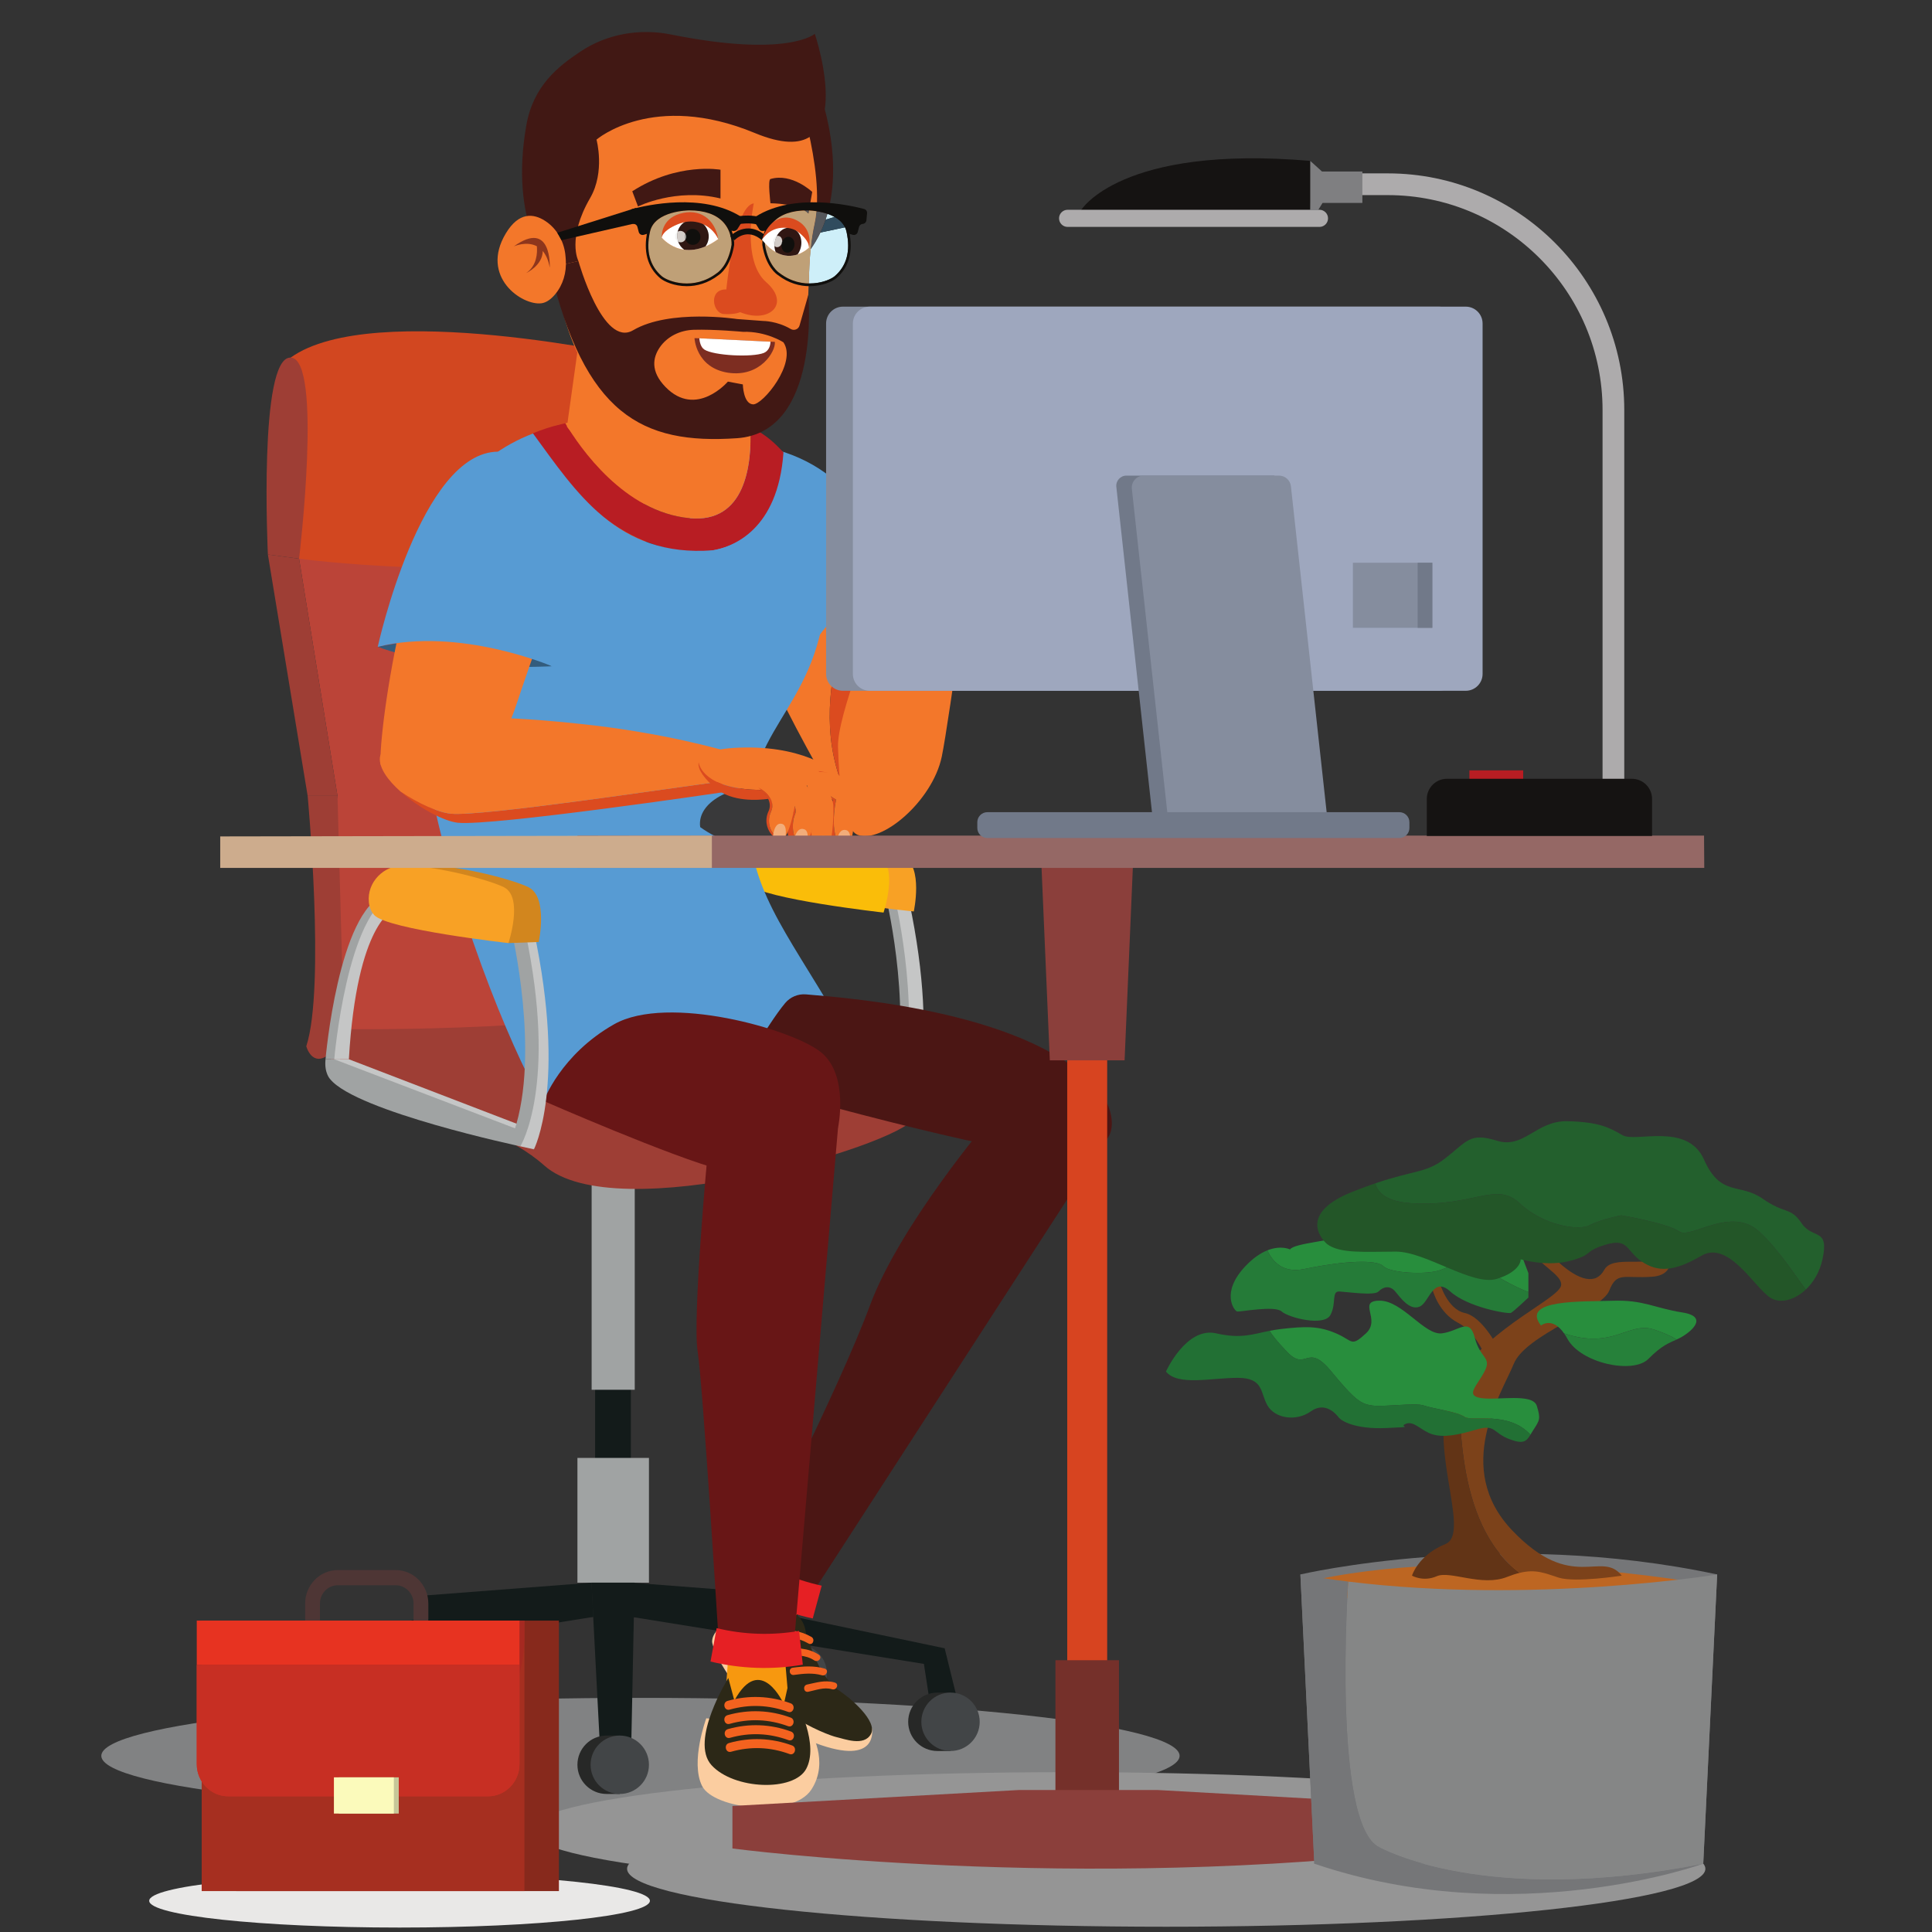 <?xml version="1.0" encoding="UTF-8"?>
<svg xmlns="http://www.w3.org/2000/svg" xmlns:xlink="http://www.w3.org/1999/xlink" width="375pt" height="375pt" viewBox="0 0 375 375" version="1.2">
<rect x="0" y="0" width="375" height="375" fill="#333333" stroke="none"/>
<defs>
<clipPath id="clip1">
  <path d="M 19.453 329 L 229 329 L 229 353 L 19.453 353 Z M 19.453 329 "/>
</clipPath>
</defs>
<g id="surface1">
<g clip-path="url(#clip1)" clip-rule="nonzero">
<path style=" stroke:none;fill-rule:nonzero;fill:rgb(50.589%,50.98%,51.369%);fill-opacity:1;" d="M 228.961 340.805 C 228.961 347.02 182.109 352.059 124.312 352.059 C 66.516 352.059 19.664 347.02 19.664 340.805 C 19.664 334.594 66.516 329.555 124.312 329.555 C 182.109 329.555 228.961 334.594 228.961 340.805 "/>
</g>
<path style=" stroke:none;fill-rule:nonzero;fill:rgb(58.429%,58.429%,58.429%);fill-opacity:1;" d="M 311.988 355.23 C 311.988 361.441 265.137 366.48 207.336 366.48 C 149.543 366.48 102.691 361.441 102.691 355.23 C 102.691 349.016 149.543 343.977 207.336 343.977 C 265.137 343.977 311.988 349.016 311.988 355.23 "/>
<path style=" stroke:none;fill-rule:nonzero;fill:rgb(58.429%,58.429%,58.429%);fill-opacity:1;" d="M 331.016 362.73 C 331.016 368.941 284.164 373.977 226.367 373.977 C 168.57 373.977 121.715 368.941 121.715 362.73 C 121.715 356.516 168.57 351.48 226.367 351.48 C 284.164 351.48 331.016 356.516 331.016 362.73 "/>
<path style=" stroke:none;fill-rule:nonzero;fill:rgb(62.749%,63.919%,63.919%);fill-opacity:1;" d="M 147.562 170.66 C 147.562 170.66 140.398 172.934 138.828 199.676 L 135.992 199.676 C 135.992 199.676 138.477 170.832 147.562 167.688 L 147.562 170.66 "/>
<path style=" stroke:none;fill-rule:nonzero;fill:rgb(77.249%,77.649%,77.649%);fill-opacity:1;" d="M 149.254 170.66 C 149.254 170.66 142.094 172.934 140.52 199.676 L 137.684 199.676 C 137.684 199.676 140.172 170.832 149.254 167.688 L 149.254 170.66 "/>
<path style=" stroke:none;fill-rule:nonzero;fill:rgb(73.329%,26.669%,21.959%);fill-opacity:1;" d="M 58.051 108.445 L 65.508 154.477 C 65.508 154.477 80.414 161.648 132.945 154.477 L 128.867 143.988 L 125.492 108.445 C 125.492 108.445 76.688 104.195 58.051 108.445 "/>
<path style=" stroke:none;fill-rule:nonzero;fill:rgb(82.349%,27.84%,12.549%);fill-opacity:1;" d="M 123.859 69.406 C 123.859 69.406 72.379 57.926 56.422 69.406 L 58.051 108.445 C 58.051 108.445 89.793 112.758 125.492 108.445 L 123.859 69.406 "/>
<path style=" stroke:none;fill-rule:nonzero;fill:rgb(7.449%,10.59%,10.199%);fill-opacity:1;" d="M 82.852 309.656 L 81.977 323.109 L 85.855 323.109 L 87.352 314.141 L 115.145 313.84 L 114.797 307.195 L 82.852 309.656 "/>
<path style=" stroke:none;fill-rule:nonzero;fill:rgb(7.449%,10.59%,10.199%);fill-opacity:1;" d="M 154.551 309.656 L 155.426 323.109 L 151.547 323.109 L 150.051 314.141 L 122.605 313.84 L 122.605 307.195 L 154.551 309.656 "/>
<path style=" stroke:none;fill-rule:nonzero;fill:rgb(7.449%,10.59%,10.199%);fill-opacity:1;" d="M 122.453 283.578 L 115.508 283.578 L 115.508 266.465 L 122.453 266.465 L 122.453 283.578 "/>
<path style=" stroke:none;fill-rule:nonzero;fill:rgb(62.749%,63.919%,63.919%);fill-opacity:1;" d="M 125.961 307.195 L 112.078 307.195 L 112.078 282.98 L 125.961 282.98 L 125.961 307.195 "/>
<path style=" stroke:none;fill-rule:nonzero;fill:rgb(7.449%,10.59%,10.199%);fill-opacity:1;" d="M 114.797 307.195 L 115.145 313.84 L 58.074 322.961 L 56.578 332.676 L 50.906 332.676 L 54.043 319.934 L 114.797 307.195 "/>
<path style=" stroke:none;fill-rule:nonzero;fill:rgb(7.449%,10.59%,10.199%);fill-opacity:1;" d="M 122.605 307.195 L 122.605 313.84 L 179.328 322.961 L 180.824 332.676 L 186.496 332.676 L 183.359 319.934 L 122.605 307.195 "/>
<path style=" stroke:none;fill-rule:nonzero;fill:rgb(7.449%,10.59%,10.199%);fill-opacity:1;" d="M 123.164 307.195 L 122.453 342.539 L 116.629 342.539 L 114.797 307.195 L 123.164 307.195 "/>
<path style=" stroke:none;fill-rule:nonzero;fill:rgb(62.749%,63.919%,63.919%);fill-opacity:1;" d="M 123.203 269.754 L 114.836 269.754 L 114.836 212.629 L 123.203 212.629 L 123.203 269.754 "/>
<path style=" stroke:none;fill-rule:nonzero;fill:rgb(15.289%,15.689%,15.289%);fill-opacity:1;" d="M 58.164 336.055 C 58.164 333.84 56.898 331.934 55.055 331 L 55.055 330.387 L 52.5 330.387 C 49.375 330.387 46.836 332.922 46.836 336.055 C 46.836 339.184 49.375 341.723 52.5 341.723 L 55.055 341.723 L 55.055 341.102 C 56.898 340.168 58.164 338.262 58.164 336.055 "/>
<path style=" stroke:none;fill-rule:nonzero;fill:rgb(25.879%,27.06%,27.84%);fill-opacity:1;" d="M 60.719 336.055 C 60.719 339.18 58.184 341.723 55.055 341.723 C 51.926 341.723 49.391 339.18 49.391 336.055 C 49.391 332.922 51.926 330.387 55.055 330.387 C 58.184 330.387 60.719 332.922 60.719 336.055 "/>
<path style=" stroke:none;fill-rule:nonzero;fill:rgb(15.289%,15.689%,15.289%);fill-opacity:1;" d="M 88.816 324.867 C 88.816 322.656 87.551 320.746 85.707 319.812 L 85.707 319.199 L 83.152 319.199 C 80.027 319.199 77.488 321.738 77.488 324.867 C 77.488 327.996 80.027 330.531 83.152 330.531 L 85.707 330.531 L 85.707 329.918 C 87.551 328.984 88.816 327.074 88.816 324.867 "/>
<path style=" stroke:none;fill-rule:nonzero;fill:rgb(25.879%,27.06%,27.84%);fill-opacity:1;" d="M 91.371 324.867 C 91.371 327.996 88.836 330.531 85.707 330.531 C 82.578 330.531 80.043 327.996 80.043 324.867 C 80.043 321.738 82.578 319.199 85.707 319.199 C 88.836 319.199 91.371 321.738 91.371 324.867 "/>
<path style=" stroke:none;fill-rule:nonzero;fill:rgb(15.289%,15.689%,15.289%);fill-opacity:1;" d="M 123.406 342.539 C 123.406 340.328 122.141 338.422 120.297 337.488 L 120.297 336.871 L 117.742 336.871 C 114.613 336.871 112.078 339.406 112.078 342.539 C 112.078 345.672 114.613 348.207 117.742 348.207 L 120.297 348.207 L 120.297 347.59 C 122.141 346.656 123.406 344.75 123.406 342.539 "/>
<path style=" stroke:none;fill-rule:nonzero;fill:rgb(25.879%,27.06%,27.84%);fill-opacity:1;" d="M 125.961 342.539 C 125.961 345.672 123.426 348.207 120.297 348.207 C 117.168 348.207 114.633 345.672 114.633 342.539 C 114.633 339.406 117.168 336.871 120.297 336.871 C 123.426 336.871 125.961 339.406 125.961 342.539 "/>
<path style=" stroke:none;fill-rule:nonzero;fill:rgb(15.289%,15.689%,15.289%);fill-opacity:1;" d="M 157.953 324.867 C 157.953 322.656 156.684 320.746 154.844 319.812 L 154.844 319.199 L 152.289 319.199 C 149.16 319.199 146.621 321.738 146.621 324.867 C 146.621 327.996 149.16 330.531 152.289 330.531 L 154.844 330.531 L 154.844 329.918 C 156.684 328.984 157.953 327.074 157.953 324.867 "/>
<path style=" stroke:none;fill-rule:nonzero;fill:rgb(25.879%,27.06%,27.84%);fill-opacity:1;" d="M 160.508 324.867 C 160.508 327.996 157.973 330.531 154.844 330.531 C 151.715 330.531 149.18 327.996 149.18 324.867 C 149.18 321.738 151.715 319.199 154.844 319.199 C 157.973 319.199 160.508 321.738 160.508 324.867 "/>
<path style=" stroke:none;fill-rule:nonzero;fill:rgb(15.289%,15.689%,15.289%);fill-opacity:1;" d="M 187.605 334.199 C 187.605 331.992 186.34 330.082 184.496 329.148 L 184.496 328.531 L 181.941 328.531 C 178.816 328.531 176.277 331.07 176.277 334.199 C 176.277 337.332 178.816 339.867 181.941 339.867 L 184.496 339.867 L 184.496 339.254 C 186.34 338.32 187.605 336.41 187.605 334.199 "/>
<path style=" stroke:none;fill-rule:nonzero;fill:rgb(25.879%,27.06%,27.84%);fill-opacity:1;" d="M 190.16 334.199 C 190.16 337.332 187.625 339.867 184.496 339.867 C 181.367 339.867 178.832 337.332 178.832 334.199 C 178.832 331.07 181.367 328.531 184.496 328.531 C 187.625 328.531 190.16 331.07 190.16 334.199 "/>
<path style=" stroke:none;fill-rule:nonzero;fill:rgb(61.96%,24.309%,20.779%);fill-opacity:1;" d="M 51.996 107.629 C 51.996 107.629 50.133 69.172 56.422 69.406 C 62.711 69.637 58.051 108.445 58.051 108.445 L 51.996 107.629 "/>
<path style=" stroke:none;fill-rule:nonzero;fill:rgb(61.96%,24.309%,20.779%);fill-opacity:1;" d="M 59.715 154.477 L 51.996 107.629 L 58.051 108.445 L 65.508 154.477 L 59.715 154.477 "/>
<path style=" stroke:none;fill-rule:nonzero;fill:rgb(61.96%,24.309%,20.779%);fill-opacity:1;" d="M 68.535 197.133 L 65.508 154.477 L 59.715 154.477 C 59.715 154.477 63.18 191.656 59.449 203.078 C 59.449 203.078 60.555 207.27 63.875 204.648 C 67.195 202.023 68.746 200.098 68.535 197.133 "/>
<path style=" stroke:none;fill-rule:nonzero;fill:rgb(62.749%,63.919%,63.919%);fill-opacity:1;" d="M 172.113 174.812 C 172.113 174.812 177.703 198.453 172.59 213.664 L 174.746 217.16 C 174.746 217.16 181.141 204.836 174.746 174.812 L 172.113 174.812 "/>
<path style=" stroke:none;fill-rule:nonzero;fill:rgb(77.249%,77.649%,77.649%);fill-opacity:1;" d="M 173.805 174.812 C 173.805 174.812 179.395 198.453 174.281 213.664 L 176.438 217.16 C 176.438 217.16 182.832 204.836 176.438 174.812 L 173.805 174.812 "/>
<path style=" stroke:none;fill-rule:nonzero;fill:rgb(97.249%,63.139%,14.51%);fill-opacity:1;" d="M 155.996 162.059 C 152.086 161.977 148.781 165.301 149.18 169.195 C 149.277 170.129 149.586 171.008 150.238 171.707 C 152.859 174.504 177.367 176.91 177.367 176.91 C 177.367 176.91 179.242 168.215 175.398 166.289 C 172.602 164.891 162.617 162.195 155.996 162.059 "/>
<path style=" stroke:none;fill-rule:nonzero;fill:rgb(61.96%,24.309%,20.779%);fill-opacity:1;" d="M 83.27 197.652 C 83.27 197.652 62.305 197.098 63.875 204.648 C 65.449 212.195 93.324 215.203 105.633 226.215 C 119.434 238.562 174.121 222.48 177.438 217.059 C 180.758 211.641 169.051 194.336 133.934 193.113 C 133.934 193.113 95.848 196.781 83.27 197.652 "/>
<path style=" stroke:none;fill-rule:nonzero;fill:rgb(73.329%,26.669%,21.959%);fill-opacity:1;" d="M 66.75 199.754 C 66.75 199.754 117.957 200.465 135.992 193.203 L 132.945 154.477 L 65.508 154.477 L 66.75 199.754 "/>
<path style=" stroke:none;fill-rule:nonzero;fill:rgb(98.039%,74.12%,3.529%);fill-opacity:1;" d="M 151.223 162.059 C 147.312 161.977 144.008 165.301 144.406 169.195 C 144.5 170.129 144.809 171.008 145.465 171.707 C 148.086 174.504 171.496 177.129 171.496 177.129 C 171.496 177.129 174.469 168.215 170.621 166.289 C 167.824 164.891 157.84 162.195 151.223 162.059 "/>
<path style=" stroke:none;fill-rule:nonzero;fill:rgb(96.86%,59.61%,5.879%);fill-opacity:1;" d="M 146.527 303.445 L 143.383 308.684 C 143.383 308.684 145.145 316.496 149.652 318.398 C 154.164 320.297 152.961 317.852 152.961 317.852 L 157.422 306.137 L 146.527 303.445 "/>
<path style=" stroke:none;fill-rule:nonzero;fill:rgb(98.43%,80.389%,62.749%);fill-opacity:1;" d="M 140.367 315.465 C 140.367 315.465 138.32 316.684 138.223 318.531 C 138.125 320.387 144.016 333.027 158.352 338.363 C 170.688 342.953 169.246 335.477 169.246 335.477 L 140.367 315.465 "/>
<path style=" stroke:none;fill-rule:nonzero;fill:rgb(17.249%,15.689%,9.019%);fill-opacity:1;" d="M 142.164 310.43 L 143.555 308.438 C 143.555 308.438 147.93 314.906 156.234 316.363 C 156.234 316.363 159.008 325.711 162.07 327.613 C 165.137 329.508 170.395 334.125 169.043 336.586 C 167.691 339.047 163.84 337.496 162.328 337.164 C 160.812 336.828 146.066 331.688 139.48 316.797 C 139.48 316.797 139.887 313.023 142.164 310.43 "/>
<path style=" stroke:none;fill-rule:nonzero;fill:rgb(17.249%,15.689%,9.019%);fill-opacity:1;" d="M 151.984 318.574 C 151.984 318.574 150.727 314.266 152.781 313.316 C 154.84 312.363 156.312 315.297 156.391 316.863 C 156.469 318.43 159.066 326.605 165.09 329.77 C 165.09 329.77 163.094 328.93 159.086 329.449 C 159.086 329.449 153.699 324.438 151.984 318.574 "/>
<path style=" stroke:none;fill-rule:nonzero;fill:rgb(95.29%,38.429%,12.16%);fill-opacity:1;" d="M 150.973 318.012 C 153.059 317.605 155.066 317.945 156.938 319.008 C 157.754 319.473 158.293 318.172 157.48 317.711 C 155.418 316.535 153.062 316.156 150.762 316.602 C 149.855 316.781 150.055 318.188 150.973 318.012 "/>
<path style=" stroke:none;fill-rule:nonzero;fill:rgb(95.29%,38.429%,12.16%);fill-opacity:1;" d="M 152.359 321.445 C 154.293 321.266 156.324 321.145 158.039 322.273 C 158.824 322.789 159.715 321.695 158.926 321.176 C 156.852 319.809 154.512 319.82 152.145 320.035 C 151.215 320.121 151.426 321.523 152.359 321.445 "/>
<path style=" stroke:none;fill-rule:nonzero;fill:rgb(95.29%,38.429%,12.16%);fill-opacity:1;" d="M 154.094 325.105 C 155.883 324.859 157.727 324.656 159.512 325.164 C 160.406 325.418 160.965 324.125 160.059 323.867 C 157.996 323.281 155.965 323.414 153.887 323.699 C 152.961 323.824 153.168 325.23 154.094 325.105 "/>
<path style=" stroke:none;fill-rule:nonzero;fill:rgb(95.29%,38.429%,12.16%);fill-opacity:1;" d="M 156.875 328.371 C 158.348 328.07 159.961 327.418 161.488 327.883 C 162.383 328.152 162.938 326.855 162.035 326.586 C 160.164 326.02 158.48 326.594 156.664 326.965 C 155.762 327.152 155.961 328.559 156.875 328.371 "/>
<path style=" stroke:none;fill-rule:nonzero;fill:rgb(29.41%,8.629%,7.84%);fill-opacity:1;" d="M 192.078 217.25 C 192.078 217.25 174.613 237.781 168.832 253.453 C 163.051 269.129 145.684 303.406 145.684 303.406 L 158.219 308.414 L 215.453 219.957 C 205.793 208.309 192.078 217.25 192.078 217.25 "/>
<path style=" stroke:none;fill-rule:nonzero;fill:rgb(90.199%,12.549%,14.119%);fill-opacity:1;" d="M 157.754 314.141 C 151.832 312.867 146.277 310.426 141.34 306.918 C 142.508 305.059 143.68 303.195 144.848 301.336 C 149.258 304.461 154.211 306.645 159.492 307.777 C 158.914 309.898 158.332 312.02 157.754 314.141 "/>
<path style=" stroke:none;fill-rule:nonzero;fill:rgb(95.29%,46.669%,16.469%);fill-opacity:1;" d="M 171.039 158.527 L 167.668 162.25 C 167.668 162.25 160.867 152.867 160.566 152.309 C 156.84 145.492 131.113 101.625 143.004 92.062 C 155.727 81.82 167.637 98.223 169.746 104.273 C 170.016 105.062 170.359 106.125 170.758 107.391 C 169.012 110.168 155.578 132.633 163.555 152.586 C 165.43 157.289 168.07 158.895 171.039 158.527 "/>
<path style=" stroke:none;fill-rule:nonzero;fill:rgb(85.88%,29.41%,12.16%);fill-opacity:1;" d="M 171.98 141.473 L 173.566 155.738 L 171.039 158.527 C 168.07 158.895 165.43 157.289 163.555 152.586 C 155.578 132.633 169.012 110.168 170.758 107.391 C 171.391 109.453 172.16 112.035 172.984 114.77 C 173.867 117.785 174.84 120.984 175.738 123.871 C 176.746 127.105 177.68 129.949 178.391 131.699 C 178.828 132.789 179.18 133.457 179.406 133.559 L 171.98 141.473 "/>
<path style=" stroke:none;fill-rule:nonzero;fill:rgb(34.119%,60.779%,82.75%);fill-opacity:1;" d="M 171.434 109.613 C 171.434 109.613 159.258 120.34 151.406 135.168 C 151.406 135.168 121.988 88.031 135.543 86.328 C 151.07 84.375 167.219 90.883 171.434 109.613 "/>
<path style=" stroke:none;fill-rule:nonzero;fill:rgb(95.29%,46.669%,16.469%);fill-opacity:1;" d="M 182.793 146.883 C 180.988 155.461 171.117 163.844 166.473 162.047 C 166.191 161.938 165.93 161.75 165.684 161.484 C 164.715 160.48 164.031 158.359 163.551 155.547 L 163.543 155.527 C 163.051 152.621 162.773 148.938 162.656 144.977 C 162.574 142.004 164.266 136.113 166.711 129.266 C 167.586 126.816 168.555 124.23 169.582 121.621 C 175.508 106.438 180.234 91.027 180.234 91.027 L 189.707 99.32 C 189.707 99.32 184.223 140.09 182.793 146.883 "/>
<path style=" stroke:none;fill-rule:nonzero;fill:rgb(95.29%,46.669%,16.469%);fill-opacity:1;" d="M 202.41 81.215 C 202.41 81.215 204.719 83.145 203.98 85.309 C 203.98 85.309 205.047 87.309 204.086 89.605 C 204.086 89.605 205.172 91.52 203.18 93.141 C 203.18 93.141 202.668 94.93 203.02 96.125 C 203.363 97.324 200.48 98.547 196.738 98.82 C 191.547 99.199 189.707 99.32 189.707 99.32 L 180.234 91.027 C 180.234 91.027 181.422 88.066 183.789 86.289 C 185.902 84.699 189.559 83.703 189.559 83.703 C 189.559 83.703 190.023 81.352 198.906 79.906 C 198.906 79.906 197.367 81.133 197.453 83.344 C 197.453 83.344 200.082 83.859 202.41 81.215 "/>
<path style=" stroke:none;fill-rule:nonzero;fill:rgb(84.709%,41.959%,14.51%);fill-opacity:1;" d="M 202.883 94.488 C 202.883 94.488 195.992 89.801 196.309 93.461 C 196.625 97.125 201.992 97.535 201.992 97.535 C 201.992 97.535 204.609 96.031 202.883 94.488 "/>
<path style=" stroke:none;fill-rule:nonzero;fill:rgb(76.859%,15.689%,20%);fill-opacity:1;" d="M 203.359 72.543 L 205.578 100.496 C 205.707 102.145 207.16 103.375 208.809 103.25 L 214.52 102.797 C 212.871 102.926 211.418 101.691 211.289 100.043 L 209.07 72.086 C 208.969 70.812 209.934 69.695 211.207 69.594 L 205.496 70.047 C 204.223 70.148 203.262 71.266 203.359 72.543 "/>
<path style=" stroke:none;fill-rule:nonzero;fill:rgb(90.199%,14.51%,18.43%);fill-opacity:1;" d="M 209.07 72.086 L 211.289 100.043 C 211.418 101.691 212.871 102.926 214.52 102.797 L 229.547 101.602 C 231.191 101.469 232.434 100.023 232.301 98.375 L 230.09 70.422 C 229.988 69.148 228.859 68.191 227.586 68.293 L 211.207 69.594 C 209.934 69.695 208.969 70.812 209.07 72.086 "/>
<path style=" stroke:none;fill-rule:nonzero;fill:rgb(94.119%,42.749%,49.799%);fill-opacity:1;" d="M 227.422 99.066 C 226.715 99.066 226.121 98.523 226.062 97.809 L 223.965 71.332 C 223.906 70.582 224.465 69.926 225.215 69.863 C 225.254 69.859 225.289 69.859 225.324 69.859 C 226.031 69.859 226.625 70.402 226.684 71.117 L 228.781 97.594 C 228.84 98.344 228.281 99.004 227.531 99.062 C 227.492 99.066 227.457 99.066 227.422 99.066 "/>
<path style=" stroke:none;fill-rule:nonzero;fill:rgb(76.859%,15.689%,20%);fill-opacity:1;" d="M 205.824 80.664 L 202.324 80.941 C 200.73 81.062 199.535 82.465 199.66 84.059 L 200.152 90.25 C 200.277 91.84 201.676 93.039 203.27 92.91 L 206.773 92.633 Z M 197.707 90.441 L 197.215 84.254 C 196.98 81.309 199.184 78.727 202.125 78.488 L 208.074 78.02 L 209.414 94.887 L 203.465 95.355 C 200.52 95.594 197.938 93.387 197.707 90.441 "/>
<path style=" stroke:none;fill-rule:nonzero;fill:rgb(83.139%,40.779%,14.51%);fill-opacity:1;" d="M 201.887 80.977 C 201.887 80.977 190.902 79.359 193.93 83.043 C 196.945 86.719 203.418 84.398 203.418 84.398 C 203.418 84.398 204.672 81.711 201.887 80.977 "/>
<path style=" stroke:none;fill-rule:nonzero;fill:rgb(83.139%,40.779%,14.51%);fill-opacity:1;" d="M 202.969 84.781 C 202.969 84.781 192.059 83.016 195.094 86.543 C 197.754 89.641 203.895 88.348 203.895 88.348 C 203.895 88.348 205.547 85.535 202.969 84.781 "/>
<path style=" stroke:none;fill-rule:nonzero;fill:rgb(83.139%,40.779%,14.51%);fill-opacity:1;" d="M 204.098 89.188 C 204.098 89.188 196.738 86.898 196.047 89.242 C 195.359 91.582 203.27 92.91 203.27 92.91 C 203.27 92.91 205.801 91.07 204.098 89.188 "/>
<path style=" stroke:none;fill-rule:nonzero;fill:rgb(72.159%,11.369%,13.73%);fill-opacity:1;" d="M 152.07 87.836 C 150.992 102.945 142.199 106.188 138.184 106.871 C 136.613 107.145 134.945 107.191 133.211 107.027 C 117.758 105.551 107.758 91.461 104.172 85.477 L 103.375 84.133 C 105.16 83.383 107.016 82.785 108.93 82.34 C 109.199 82.262 109.469 82.203 109.734 82.152 C 112.586 86.922 121.176 99.371 133.824 100.578 C 144.688 101.613 145.953 90.254 145.66 82.887 L 145.66 82.879 C 145.77 82.922 145.883 82.98 145.996 83.035 L 146.078 83.078 L 146.199 83.141 C 146.305 83.188 146.398 83.246 146.5 83.297 C 146.812 83.477 147.125 83.648 147.43 83.852 L 147.629 83.977 C 147.727 84.035 147.82 84.094 147.91 84.152 L 148.051 84.25 C 148.477 84.535 148.902 84.848 149.309 85.18 L 149.43 85.273 C 149.93 85.684 150.414 86.117 150.879 86.582 C 151.012 86.711 151.141 86.84 151.266 86.969 L 151.348 87.051 L 151.461 87.172 L 151.562 87.273 L 151.652 87.371 L 151.805 87.531 L 151.906 87.648 L 152.07 87.836 "/>
<path style=" stroke:none;fill-rule:nonzero;fill:rgb(95.29%,46.669%,16.469%);fill-opacity:1;" d="M 145.66 82.879 L 145.66 82.887 C 145.953 90.254 144.688 101.613 133.824 100.578 C 121.176 99.371 112.586 86.922 109.734 82.152 C 109.84 82.125 109.941 82.098 110.051 82.082 C 111.629 81.762 113.223 81.543 114.832 81.43 C 123.871 80.824 132.258 80.777 139.77 81.293 C 140.262 81.332 140.75 81.387 141.234 81.473 L 141.367 81.488 C 141.477 81.508 141.574 81.527 141.668 81.551 C 142.098 81.637 142.527 81.73 142.941 81.848 C 143.051 81.879 143.168 81.902 143.273 81.941 L 143.406 81.984 C 143.543 82.027 143.684 82.082 143.824 82.129 C 144.309 82.281 144.793 82.473 145.273 82.699 C 145.402 82.758 145.527 82.816 145.66 82.879 "/>
<path style=" stroke:none;fill-rule:nonzero;fill:rgb(95.29%,46.669%,16.469%);fill-opacity:1;" d="M 144.23 82.449 L 140.559 64.152 L 112.801 63.086 L 110.215 81.602 L 110.203 81.602 L 110.215 81.617 L 110.043 82.824 C 112.609 86.168 121.434 95.441 132.625 95.113 C 137.801 94.957 142.586 91.746 144.039 86.773 C 144.453 85.363 144.605 83.867 144.23 82.449 "/>
<path style=" stroke:none;fill-rule:nonzero;fill:rgb(34.119%,60.779%,82.75%);fill-opacity:1;" d="M 152.281 87.77 C 156.422 93.195 158.371 96.078 160.219 106.867 C 162.273 134.281 147.238 138.605 145.652 154.953 C 144.188 170.047 150.848 178.289 160.586 194.48 C 150.871 202.578 127.117 215.699 105.145 213.617 C 98.094 203.129 54.691 103.004 103.461 84.137 C 111.84 95.562 119.844 108.223 138.301 106.816 C 140.57 106.43 150.789 104.68 152.281 87.77 "/>
<path style=" stroke:none;fill-rule:nonzero;fill:rgb(29.41%,8.629%,7.84%);fill-opacity:1;" d="M 141.801 209.434 C 143.715 208.715 148.738 199.07 152.398 194.699 C 153.395 193.508 154.898 192.879 156.441 193.008 C 165.492 193.766 200.773 196.512 213.441 211.824 C 215.844 214.723 217.062 219.863 213.934 221.949 C 211.672 223.457 206.543 223.93 201.688 223.699 C 189.73 223.137 141.801 209.434 141.801 209.434 "/>
<path style=" stroke:none;fill-rule:nonzero;fill:rgb(98.43%,80.389%,62.749%);fill-opacity:1;" d="M 157.195 335.812 C 157.195 335.812 161.121 341.781 157.48 347.363 C 153.84 352.945 138.551 351.164 136.281 346.668 C 133.93 342 137.09 333.516 137.09 333.516 L 157.195 335.812 "/>
<path style=" stroke:none;fill-rule:nonzero;fill:rgb(96.86%,59.61%,5.879%);fill-opacity:1;" d="M 152.254 320.715 L 153.078 330.27 C 153.078 330.27 146.773 336.652 140.723 330.043 L 141.543 319.152 L 152.254 320.715 "/>
<path style=" stroke:none;fill-rule:nonzero;fill:rgb(17.249%,15.689%,9.019%);fill-opacity:1;" d="M 152.863 327.57 L 152.145 330.785 C 152.145 330.785 147.648 320.668 142.539 330.086 L 141.367 325.695 C 141.367 325.695 133.766 337.871 138.113 342.625 C 142.457 347.379 154.074 347.809 156.48 343.34 C 158.887 338.867 155.355 330.879 152.863 327.57 "/>
<path style=" stroke:none;fill-rule:nonzero;fill:rgb(95.29%,38.429%,12.16%);fill-opacity:1;" d="M 152.957 332.273 C 149.238 330.91 145.445 330.762 141.633 331.836 C 140.551 332.141 140.156 330.445 141.23 330.141 C 145.309 328.988 149.484 329.148 153.465 330.609 C 154.512 330.996 154.008 332.66 152.957 332.273 "/>
<path style=" stroke:none;fill-rule:nonzero;fill:rgb(95.29%,38.429%,12.16%);fill-opacity:1;" d="M 152.949 335.043 C 149.23 333.68 145.441 333.527 141.625 334.602 C 140.547 334.906 140.152 333.211 141.227 332.906 C 145.305 331.758 149.48 331.918 153.457 333.379 C 154.504 333.762 154 335.43 152.949 335.043 "/>
<path style=" stroke:none;fill-rule:nonzero;fill:rgb(95.29%,38.429%,12.16%);fill-opacity:1;" d="M 153.02 337.754 C 149.301 336.391 145.512 336.238 141.699 337.312 C 140.617 337.617 140.223 335.922 141.297 335.617 C 145.375 334.469 149.551 334.629 153.531 336.09 C 154.574 336.473 154.074 338.145 153.02 337.754 "/>
<path style=" stroke:none;fill-rule:nonzero;fill:rgb(95.29%,38.429%,12.16%);fill-opacity:1;" d="M 153.234 340.453 C 149.516 339.09 145.723 338.938 141.91 340.012 C 140.828 340.32 140.434 338.621 141.508 338.32 C 145.586 337.172 149.762 337.328 153.738 338.789 C 154.789 339.172 154.285 340.844 153.234 340.453 "/>
<path style=" stroke:none;fill-rule:nonzero;fill:rgb(40.779%,8.629%,8.629%);fill-opacity:1;" d="M 105.543 213.703 C 105.543 213.703 130.641 224.68 140.016 227.07 C 149.398 229.461 162.656 218.945 162.656 218.945 C 162.656 218.945 164.859 208.703 159.355 204.238 C 153.848 199.777 129.641 192.906 119.207 198.805 C 108.773 204.703 105.543 213.703 105.543 213.703 "/>
<path style=" stroke:none;fill-rule:nonzero;fill:rgb(40.779%,8.629%,8.629%);fill-opacity:1;" d="M 137.336 224.066 C 137.336 224.066 134.383 255.711 135.414 262.293 C 136.441 268.875 139.477 318.355 139.477 318.355 L 154.109 319.062 L 162.656 218.945 C 150.633 195.023 137.336 224.066 137.336 224.066 "/>
<path style=" stroke:none;fill-rule:nonzero;fill:rgb(90.199%,12.549%,14.119%);fill-opacity:1;" d="M 155.828 323.117 C 149.859 324.133 143.797 323.926 137.91 322.504 C 138.305 320.344 138.699 318.18 139.098 316.02 C 144.348 317.285 149.758 317.473 155.09 316.562 C 155.336 318.75 155.582 320.93 155.828 323.117 "/>
<path style=" stroke:none;fill-rule:nonzero;fill:rgb(6.27%,5.879%,5.099%);fill-opacity:1;" d="M 153.637 44.703 L 167.23 40.473 L 167.23 43.441 L 154.027 46.238 L 153.637 44.703 "/>
<path style=" stroke:none;fill-rule:nonzero;fill:rgb(25.49%,9.409%,7.84%);fill-opacity:1;" d="M 158.926 17.461 C 158.926 17.461 166.641 37.301 156.391 49.59 L 148.504 46.125 L 146.895 25.008 L 158.926 17.461 "/>
<path style=" stroke:none;fill-rule:nonzero;fill:rgb(95.29%,46.669%,16.469%);fill-opacity:1;" d="M 153.82 14.707 C 153.82 14.707 160.41 32.984 158.105 43.453 C 155.801 53.922 158.613 62.34 153.383 75.266 C 148.152 88.191 125.617 86.566 115.844 74.629 C 106.07 62.688 106.363 37.91 106.363 37.91 C 106.363 37.91 99.102 0.02 153.82 14.707 "/>
<path style=" stroke:none;fill-rule:nonzero;fill:rgb(25.49%,9.409%,7.84%);fill-opacity:1;" d="M 106.707 51.945 L 112.266 50.668 C 112.266 50.668 109.98 46.316 114.547 38.434 C 117.496 33.344 115.781 27.098 115.781 27.098 C 115.781 27.098 126.746 17.621 146.527 25.824 C 167.641 34.582 158.152 6.566 158.152 6.566 C 158.152 6.566 152.934 11.258 130.211 6.691 C 124.176 5.48 117.816 6.574 112.688 9.992 C 108.434 12.824 103.516 16.586 102.156 24.332 C 98.812 43.406 106.707 51.945 106.707 51.945 "/>
<path style=" stroke:none;fill-rule:nonzero;fill:rgb(25.49%,9.409%,7.84%);fill-opacity:1;" d="M 146.152 78.488 C 144.258 78.367 144.184 74.613 144.184 74.613 L 141.281 74.07 C 141.281 74.07 135.141 81.242 129.172 75.113 C 126.191 72.047 126.742 69.371 128.035 67.461 C 129.504 65.289 132.023 64.094 134.641 64.012 C 138.641 63.891 144.184 64.406 144.184 64.406 C 148.73 64.262 152.059 66.441 152.059 66.441 C 154.789 70.383 148.047 78.617 146.152 78.488 Z M 156.895 57.227 L 155.191 63.18 C 154.984 63.91 154.141 64.246 153.484 63.859 C 150.785 62.281 148.145 62.301 148.145 62.301 L 143.059 61.926 C 143.059 61.926 130 59.914 122.887 64.102 C 116.996 67.57 112.266 50.668 112.266 50.668 L 106.707 51.945 C 113.469 80.371 124.508 86.332 143.059 85.055 C 159.402 83.934 156.895 57.227 156.895 57.227 "/>
<path style=" stroke:none;fill-rule:nonzero;fill:rgb(95.29%,46.669%,16.469%);fill-opacity:1;" d="M 109.773 49.832 C 109.574 47.016 108.148 44.367 105.77 42.848 C 103.562 41.438 100.719 41.082 98.184 45.293 C 93.105 53.723 101.328 59.352 105.09 58.867 C 106.066 58.742 106.965 58.055 107.719 57.164 C 109.289 55.312 109.992 52.875 109.82 50.453 L 109.773 49.832 "/>
<path style=" stroke:none;fill-rule:nonzero;fill:rgb(55.688%,21.179%,10.979%);fill-opacity:1;" d="M 106.707 51.945 C 106.707 51.945 107.184 42.477 99.746 47.816 C 99.746 47.816 102.172 46.723 104.207 47.797 C 104.316 49.07 104.23 51.551 102.141 52.996 C 102.141 52.996 105.336 51.527 105.344 48.723 C 105.945 49.43 106.441 50.449 106.707 51.945 "/>
<path style=" stroke:none;fill-rule:nonzero;fill:rgb(85.88%,29.41%,12.16%);fill-opacity:1;" d="M 146.309 39.465 C 146.309 39.465 143.902 50.559 148.719 54.773 C 153.535 58.984 149.301 62.906 143.652 60.594 C 143.652 60.594 142.633 61.086 140.477 60.949 C 138.32 60.809 137.434 56.105 140.984 56.176 C 140.984 56.176 142.504 40.031 146.309 39.465 "/>
<path style=" stroke:none;fill-rule:nonzero;fill:rgb(25.49%,9.409%,7.84%);fill-opacity:1;" d="M 122.723 37.129 L 123.836 40.078 C 123.836 40.078 131.145 36.418 139.848 38.523 L 139.848 32.945 C 139.848 32.945 131.531 31.441 122.723 37.129 "/>
<path style=" stroke:none;fill-rule:nonzero;fill:rgb(25.49%,9.409%,7.84%);fill-opacity:1;" d="M 149.547 34.746 C 148.984 34.914 149.547 39.453 149.547 39.453 C 149.547 39.453 155.02 39.453 156.918 41.453 L 157.652 37.25 C 157.652 37.25 153.711 33.512 149.547 34.746 "/>
<path style=" stroke:none;fill-rule:nonzero;fill:rgb(6.27%,5.879%,5.099%);fill-opacity:1;" d="M 108.168 45.18 L 123.508 40.332 L 123.508 43.297 L 108.977 46.625 L 108.168 45.18 "/>
<path style=" stroke:none;fill-rule:nonzero;fill:rgb(74.899%,62.749%,46.669%);fill-opacity:1;" d="M 133.316 55.02 C 130.996 55.02 129.125 54.18 128.445 53.602 C 126.105 51.59 125.336 48.684 126.168 44.961 C 127.074 40.887 133.707 40.832 133.77 40.832 L 133.773 40.832 C 136.742 40.832 138.961 41.602 140.371 43.113 C 142.094 44.961 142.004 47.336 141.996 47.508 C 141.344 51.594 139.242 52.945 139.223 52.957 L 139.203 52.969 C 137.203 54.512 135.121 55.02 133.316 55.02 M 132.852 43.121 C 132.348 43.227 131.852 43.383 131.379 43.586 C 130.168 44.109 128.676 44.957 128.445 46.066 L 128.441 46.105 C 128.441 46.105 130.367 48.531 133.73 48.531 C 135.32 48.531 137.227 47.988 139.41 46.398 C 139.41 46.398 138.68 44.523 136.582 43.547 C 136.582 43.543 136.582 43.543 136.578 43.543 C 136.016 42.984 135.25 42.652 134.445 42.652 C 134.227 42.652 134.008 42.676 133.785 42.727 C 133.441 42.805 133.129 42.945 132.852 43.121 "/>
<path style=" stroke:none;fill-rule:nonzero;fill:rgb(6.27%,5.879%,5.099%);fill-opacity:1;" d="M 133.773 40.832 L 133.77 40.832 C 133.707 40.832 127.074 40.887 126.168 44.961 C 125.336 48.684 126.105 51.59 128.445 53.602 C 129.648 54.637 134.641 56.488 139.203 52.969 L 139.223 52.957 C 139.242 52.945 141.344 51.594 141.996 47.508 C 142.004 47.336 142.094 44.961 140.371 43.113 C 138.961 41.602 136.742 40.832 133.773 40.832 M 133.316 55.547 C 130.855 55.547 128.875 54.633 128.117 53.98 C 125.66 51.871 124.816 48.715 125.672 44.852 C 126.668 40.383 133.477 40.332 133.77 40.332 L 133.773 40.332 C 136.891 40.332 139.238 41.152 140.746 42.777 C 142.672 44.848 142.504 47.441 142.5 47.555 L 142.496 47.574 C 141.824 51.801 139.703 53.246 139.5 53.379 C 137.387 55.004 135.211 55.547 133.316 55.547 "/>
<path style=" stroke:none;fill-rule:nonzero;fill:rgb(6.27%,5.879%,5.099%);fill-opacity:1;" d="M 122.172 41.391 L 122.301 42.762 C 122.336 43.129 122.625 43.422 122.992 43.457 L 123.051 43.465 C 123.375 43.496 123.645 43.727 123.723 44.043 L 123.977 45.027 C 124.09 45.465 124.547 45.711 124.977 45.57 C 125.258 45.48 125.547 45.391 125.836 45.312 C 125.863 45.18 125.891 45.043 125.918 44.906 C 126.883 40.582 133.77 40.582 133.77 40.582 C 138.863 40.582 140.906 42.816 141.719 44.75 C 141.973 44.781 142.188 44.812 142.359 44.836 C 142.66 44.879 142.957 44.738 143.121 44.48 L 143.996 43.09 C 144.23 42.727 144.121 42.246 143.758 42.02 C 136.336 37.371 125.461 39.84 122.742 40.566 C 122.375 40.668 122.133 41.012 122.172 41.391 "/>
<path style=" stroke:none;fill-rule:nonzero;fill:rgb(80.779%,93.729%,97.649%);fill-opacity:1;" d="M 157.156 55.02 C 157.094 55.02 157.031 55.02 156.969 55.02 C 157.039 52.805 157.113 50.609 157.336 48.363 C 158.078 47.328 158.707 46.246 159.23 45.137 L 164.016 44.121 C 164.137 44.383 164.238 44.66 164.305 44.961 C 165.133 48.684 164.367 51.59 162.027 53.602 C 161.348 54.18 159.477 55.02 157.156 55.02 M 160.238 42.645 C 160.371 42.266 160.488 41.883 160.598 41.5 C 161.074 41.656 161.547 41.855 161.988 42.105 L 160.238 42.645 "/>
<path style=" stroke:none;fill-rule:nonzero;fill:rgb(18.819%,29.799%,36.859%);fill-opacity:1;" d="M 159.23 45.137 C 159.621 44.32 159.953 43.488 160.238 42.645 L 161.988 42.105 C 162.844 42.578 163.586 43.227 164.016 44.121 L 159.23 45.137 "/>
<path style=" stroke:none;fill-rule:nonzero;fill:rgb(33.33%,34.119%,35.689%);fill-opacity:1;" d="M 157.336 48.363 C 157.496 46.762 157.734 45.133 158.105 43.453 C 158.277 42.672 158.398 41.848 158.477 40.992 C 159.113 41.09 159.859 41.25 160.598 41.5 C 160.488 41.883 160.371 42.266 160.238 42.645 C 159.953 43.488 159.621 44.32 159.23 45.137 C 158.707 46.246 158.078 47.328 157.336 48.363 "/>
<path style=" stroke:none;fill-rule:nonzero;fill:rgb(74.899%,62.749%,46.669%);fill-opacity:1;" d="M 156.969 55.02 C 155.207 54.984 153.199 54.461 151.27 52.969 L 151.25 52.957 C 151.227 52.945 149.129 51.594 148.477 47.508 C 148.473 47.477 148.469 47.371 148.473 47.207 C 149.203 48.012 149.922 48.574 150.613 48.957 C 151.527 49.473 152.395 49.66 153.18 49.66 C 153.773 49.66 154.32 49.551 154.805 49.387 C 156.164 48.934 157.02 48.066 157.02 48.066 L 157.027 48.027 C 157.039 46.898 155.957 45.816 155.051 45.105 C 154.914 45 154.781 44.902 154.637 44.812 L 154.621 44.797 C 154.461 44.656 154.281 44.531 154.09 44.43 C 153.902 44.34 153.715 44.273 153.52 44.234 C 153.094 44.082 152.648 43.988 152.191 43.984 C 152.164 43.984 152.137 43.984 152.109 43.984 C 150.586 43.984 149.48 44.723 148.785 45.402 C 149.016 44.672 149.414 43.852 150.098 43.113 C 151.418 41.699 153.449 40.934 156.137 40.844 C 156.434 41.023 156.699 41.227 156.918 41.453 L 157.02 40.848 C 157.336 40.863 157.855 40.898 158.477 40.992 C 158.398 41.848 158.277 42.672 158.105 43.453 C 157.734 45.133 157.496 46.762 157.336 48.363 C 157.113 50.609 157.039 52.805 156.969 55.02 "/>
<path style=" stroke:none;fill-rule:nonzero;fill:rgb(33.33%,34.119%,35.689%);fill-opacity:1;" d="M 156.918 41.453 C 156.699 41.227 156.434 41.023 156.137 40.844 C 156.32 40.836 156.508 40.832 156.699 40.832 C 156.707 40.832 156.824 40.836 157.02 40.848 L 156.918 41.453 "/>
<path style=" stroke:none;fill-rule:nonzero;fill:rgb(6.27%,5.879%,5.099%);fill-opacity:1;" d="M 150.098 43.113 C 148.379 44.961 148.465 47.336 148.477 47.508 C 149.129 51.594 151.227 52.945 151.25 52.957 L 151.27 52.969 C 155.832 56.488 160.82 54.637 162.027 53.602 C 164.367 51.59 165.133 48.684 164.305 44.961 C 163.398 40.887 156.766 40.832 156.699 40.832 C 153.73 40.832 151.508 41.602 150.098 43.113 M 150.973 53.379 C 150.77 53.246 148.645 51.801 147.977 47.574 L 147.973 47.555 C 147.969 47.441 147.801 44.848 149.723 42.777 C 151.23 41.152 153.578 40.332 156.699 40.332 C 156.996 40.332 163.801 40.383 164.797 44.852 C 165.656 48.715 164.812 51.871 162.352 53.98 C 161.598 54.633 159.613 55.547 157.156 55.547 C 155.262 55.547 153.086 55.004 150.973 53.379 "/>
<path style=" stroke:none;fill-rule:nonzero;fill:rgb(6.27%,5.879%,5.099%);fill-opacity:1;" d="M 168.297 41.391 L 168.172 42.762 C 168.137 43.129 167.844 43.422 167.48 43.457 L 167.418 43.465 C 167.098 43.496 166.828 43.727 166.746 44.043 L 166.492 45.027 C 166.383 45.465 165.922 45.711 165.492 45.57 C 165.211 45.48 164.926 45.391 164.637 45.312 C 164.609 45.18 164.582 45.043 164.551 44.906 C 163.59 40.582 156.699 40.582 156.699 40.582 C 151.609 40.582 149.566 42.816 148.75 44.75 C 148.5 44.781 148.285 44.812 148.109 44.836 C 147.809 44.879 147.512 44.738 147.352 44.48 L 146.473 43.09 C 146.242 42.727 146.352 42.246 146.715 42.02 C 154.133 37.371 165.012 39.84 167.727 40.566 C 168.098 40.668 168.336 41.012 168.297 41.391 "/>
<path style=" stroke:none;fill-rule:nonzero;fill:rgb(6.27%,5.879%,5.099%);fill-opacity:1;" d="M 147.941 46.672 C 145.004 44.066 142.66 46.523 142.562 46.633 L 141.727 45.855 C 141.758 45.82 144.934 42.48 148.695 45.816 L 147.941 46.672 "/>
<path style=" stroke:none;fill-rule:nonzero;fill:rgb(6.27%,5.879%,5.099%);fill-opacity:1;" d="M 147.93 43.824 C 144.887 42.801 142.301 43.801 142.281 43.809 L 141.719 42.395 C 141.844 42.348 144.852 41.184 148.414 42.383 L 147.93 43.824 "/>
<path style=" stroke:none;fill-rule:nonzero;fill:rgb(100%,100%,100%);fill-opacity:1;" d="M 139.41 46.398 C 132.609 51.355 128.441 46.105 128.441 46.105 L 128.445 46.066 C 128.676 44.957 130.168 44.109 131.379 43.586 C 132.508 43.105 133.75 42.863 134.953 43.059 C 138.316 43.586 139.41 46.398 139.41 46.398 "/>
<path style=" stroke:none;fill-rule:nonzero;fill:rgb(18.819%,9.019%,7.449%);fill-opacity:1;" d="M 136.926 47.836 C 135.355 48.504 133.969 48.621 132.801 48.465 C 132.277 48.098 131.855 47.562 131.629 46.914 C 131.578 46.785 131.543 46.656 131.512 46.52 C 131.391 45.992 131.402 45.469 131.531 44.98 C 131.719 44.215 132.188 43.551 132.844 43.125 C 133.121 42.945 133.438 42.805 133.785 42.727 C 134.816 42.488 135.855 42.828 136.578 43.543 C 137.008 43.961 137.336 44.52 137.484 45.16 C 137.707 46.137 137.465 47.113 136.926 47.836 "/>
<path style=" stroke:none;fill-rule:nonzero;fill:rgb(6.27%,5.879%,5.099%);fill-opacity:1;" d="M 133.004 46.312 C 133.195 47.148 134.004 47.676 134.809 47.496 C 135.613 47.312 136.109 46.48 135.914 45.645 C 135.727 44.809 134.922 44.277 134.113 44.461 C 133.309 44.641 132.812 45.473 133.004 46.312 "/>
<path style=" stroke:none;fill-rule:nonzero;fill:rgb(95.689%,96.078%,95.689%);fill-opacity:1;" d="M 131.633 46.918 C 131.352 46.773 131.133 46.5 131.055 46.164 C 130.941 45.684 131.152 45.207 131.535 44.973 C 131.531 44.977 131.531 44.98 131.531 44.98 C 131.402 45.469 131.391 45.992 131.512 46.52 C 131.543 46.656 131.578 46.785 131.629 46.914 C 131.633 46.914 131.633 46.918 131.633 46.918 "/>
<path style=" stroke:none;fill-rule:nonzero;fill:rgb(82.75%,80.389%,78.819%);fill-opacity:1;" d="M 132.113 47.035 C 131.941 47.035 131.777 46.992 131.633 46.918 C 131.633 46.918 131.633 46.914 131.629 46.914 C 131.578 46.785 131.543 46.656 131.512 46.52 C 131.391 45.992 131.402 45.469 131.531 44.98 C 131.531 44.98 131.531 44.977 131.535 44.973 C 131.625 44.914 131.734 44.867 131.848 44.84 C 131.922 44.824 132 44.816 132.078 44.816 C 132.484 44.816 132.863 45.062 133.047 45.441 C 132.957 45.711 132.934 46.008 133.004 46.312 C 133.016 46.359 133.031 46.406 133.043 46.453 C 132.906 46.727 132.656 46.938 132.34 47.012 C 132.266 47.027 132.188 47.035 132.113 47.035 "/>
<path style=" stroke:none;fill-rule:nonzero;fill:rgb(79.219%,79.61%,78.429%);fill-opacity:1;" d="M 133.043 46.453 C 133.031 46.406 133.016 46.359 133.004 46.312 C 132.934 46.008 132.957 45.711 133.047 45.441 C 133.086 45.52 133.113 45.602 133.133 45.688 C 133.191 45.957 133.156 46.223 133.043 46.453 "/>
<path style=" stroke:none;fill-rule:nonzero;fill:rgb(85.88%,29.41%,12.16%);fill-opacity:1;" d="M 139.41 46.398 C 139.41 46.398 138.316 43.586 134.953 43.059 C 133.75 42.863 132.508 43.105 131.379 43.586 C 130.168 44.109 128.676 44.957 128.445 46.066 C 128.422 45.676 128.383 42.547 131.957 41.484 C 135.773 40.348 138.766 42.477 139.41 46.398 "/>
<path style=" stroke:none;fill-rule:nonzero;fill:rgb(100%,100%,100%);fill-opacity:1;" d="M 157.027 48.027 L 157.02 48.066 C 157.02 48.066 156.164 48.934 154.805 49.387 C 153.688 49.762 152.223 49.859 150.613 48.957 C 149.738 48.473 148.824 47.703 147.895 46.52 C 147.895 46.52 149.312 43.938 152.191 43.984 C 152.648 43.988 153.094 44.082 153.52 44.234 C 153.902 44.371 154.273 44.562 154.621 44.797 L 154.637 44.812 C 154.781 44.902 154.914 45 155.051 45.105 C 155.957 45.816 157.039 46.898 157.027 48.027 "/>
<path style=" stroke:none;fill-rule:nonzero;fill:rgb(18.819%,9.019%,7.449%);fill-opacity:1;" d="M 155.277 48.531 C 155.23 48.652 155.176 48.789 155.109 48.902 C 155.023 49.07 154.918 49.234 154.805 49.387 C 153.688 49.762 152.223 49.859 150.613 48.957 L 150.559 48.918 C 150.414 48.559 150.336 48.164 150.32 47.75 C 150.305 47.238 150.391 46.707 150.59 46.195 C 150.641 46.059 150.703 45.926 150.773 45.805 C 150.996 45.379 151.289 45.02 151.629 44.758 C 152.195 44.301 152.871 44.117 153.52 44.234 C 153.715 44.273 153.902 44.34 154.09 44.43 C 154.281 44.531 154.461 44.656 154.621 44.797 L 154.797 44.973 C 155.262 45.5 155.527 46.23 155.547 47.016 C 155.559 47.52 155.477 48.031 155.277 48.531 "/>
<path style=" stroke:none;fill-rule:nonzero;fill:rgb(6.27%,5.879%,5.099%);fill-opacity:1;" d="M 154.082 48.074 C 153.773 48.867 153.008 49.25 152.375 48.938 C 151.746 48.621 151.484 47.727 151.797 46.938 C 152.105 46.145 152.871 45.758 153.5 46.074 C 154.133 46.387 154.391 47.285 154.082 48.074 "/>
<path style=" stroke:none;fill-rule:nonzero;fill:rgb(95.689%,96.078%,95.689%);fill-opacity:1;" d="M 150.32 47.758 C 150.016 47.469 149.918 46.938 150.102 46.465 C 150.238 46.117 150.492 45.883 150.773 45.801 C 150.773 45.805 150.773 45.805 150.773 45.805 C 150.703 45.926 150.641 46.059 150.59 46.195 C 150.391 46.707 150.305 47.238 150.32 47.75 C 150.32 47.754 150.32 47.754 150.32 47.758 "/>
<path style=" stroke:none;fill-rule:nonzero;fill:rgb(82.75%,80.389%,78.819%);fill-opacity:1;" d="M 150.848 47.977 C 150.734 47.977 150.621 47.949 150.516 47.895 C 150.445 47.859 150.379 47.816 150.32 47.758 C 150.32 47.754 150.32 47.754 150.32 47.75 C 150.305 47.238 150.391 46.707 150.59 46.195 C 150.641 46.059 150.703 45.926 150.773 45.805 C 150.773 45.805 150.773 45.805 150.773 45.801 C 150.848 45.781 150.918 45.773 150.992 45.773 C 151.102 45.773 151.211 45.801 151.32 45.852 C 151.66 46.02 151.848 46.43 151.828 46.859 C 151.816 46.887 151.809 46.91 151.797 46.938 C 151.734 47.09 151.695 47.25 151.676 47.406 C 151.492 47.762 151.172 47.977 150.848 47.977 "/>
<path style=" stroke:none;fill-rule:nonzero;fill:rgb(79.219%,79.61%,78.429%);fill-opacity:1;" d="M 151.676 47.406 C 151.695 47.25 151.734 47.09 151.797 46.938 C 151.809 46.91 151.816 46.887 151.828 46.859 C 151.82 47 151.785 47.145 151.734 47.281 C 151.719 47.324 151.699 47.367 151.676 47.406 "/>
<path style=" stroke:none;fill-rule:nonzero;fill:rgb(85.88%,29.41%,12.16%);fill-opacity:1;" d="M 147.895 46.52 C 147.895 46.52 149.301 44.156 152.18 44.203 C 153.207 44.211 154.207 44.441 155.051 45.102 C 155.957 45.82 157.039 46.898 157.023 48.031 C 157.117 47.648 157.715 44.582 154.957 42.941 C 152.008 41.184 149.145 42.77 147.895 46.52 "/>
<path style=" stroke:none;fill-rule:nonzero;fill:rgb(49.019%,17.65%,12.939%);fill-opacity:1;" d="M 150.398 66.352 C 150.613 68.148 147.586 73.293 141.305 72.344 C 135.062 71.367 134.801 65.633 134.801 65.633 L 135.734 65.66 L 149.551 66.324 L 150.398 66.352 "/>
<path style=" stroke:none;fill-rule:nonzero;fill:rgb(100%,100%,100%);fill-opacity:1;" d="M 149.551 66.324 C 149.52 67.27 149.133 68.133 148.27 68.5 C 146.004 69.406 138.496 69.031 136.699 67.84 C 136.035 67.398 135.801 66.414 135.734 65.66 L 149.551 66.324 "/>
<path style=" stroke:none;fill-rule:nonzero;fill:rgb(85.88%,29.41%,12.16%);fill-opacity:1;" d="M 140.098 153.812 C 140.098 153.812 95.617 160.375 88.887 159.695 C 86.148 159.422 81.227 156.766 77.746 153.645 C 81.195 155.977 85.184 157.746 87.578 157.945 C 93.887 158.477 129.828 152.992 140.23 151.656 L 140.098 153.812 "/>
<path style=" stroke:none;fill-rule:nonzero;fill:rgb(95.29%,46.669%,16.469%);fill-opacity:1;" d="M 140.23 151.656 C 129.828 152.992 93.887 158.477 87.578 157.945 C 85.184 157.746 81.195 155.977 77.746 153.645 C 75.285 151.453 73.535 149.035 73.738 147.039 C 73.77 146.746 73.879 146.449 74.062 146.156 C 74.758 144.988 78.039 141.672 78.039 141.672 C 81.789 139.555 86.188 139.559 90.766 139.336 C 93.652 139.199 98.234 139.277 105.293 139.816 C 107.816 140.016 110.488 140.262 113.203 140.57 C 128.977 142.25 140.582 145.684 140.582 145.684 L 140.23 151.656 "/>
<path style=" stroke:none;fill-rule:nonzero;fill:rgb(22.35%,22.35%,22.749%);fill-opacity:1;" d="M 165.148 161.824 C 165.102 162.398 164.953 162.949 164.707 163.48 C 160.82 165.137 155.902 165.934 150.629 165.52 C 144.773 165.062 139.578 163.188 135.906 160.543 C 135.855 160.211 135.844 159.875 135.871 159.531 C 136.227 155.023 143.062 151.891 151.145 152.523 C 159.23 153.156 165.5 157.316 165.148 161.824 "/>
<path style=" stroke:none;fill-rule:nonzero;fill:rgb(95.29%,46.669%,16.469%);fill-opacity:1;" d="M 162.629 150.277 L 159.762 151.316 L 158.285 151.855 L 158.133 151.918 L 156.66 152.457 L 156.586 152.484 L 153.016 153.781 L 152.465 153.984 L 152.375 154.02 L 151.492 154.336 L 149.797 154.953 C 149.797 154.953 149.73 154.969 149.613 154.98 L 149.543 154.996 C 149.438 155.023 149.285 155.043 149.102 155.059 C 148.75 154.324 148.176 153.723 147.75 153.324 C 136.699 153.238 135.688 148.508 135.602 147.965 C 135.855 146.359 138.254 145.164 144.719 145.09 C 157.195 144.945 162.629 150.277 162.629 150.277 "/>
<path style=" stroke:none;fill-rule:nonzero;fill:rgb(85.88%,29.41%,12.16%);fill-opacity:1;" d="M 164.297 164.719 C 163.938 165.031 163.488 165.125 162.941 164.922 C 159.098 163.504 161.637 155.27 161.637 155.27 C 158.125 152.938 156.516 149.285 156.516 149.285 L 160.715 149.969 L 156.715 149.633 C 156.715 149.633 158.59 153.156 162.289 155.211 C 162.289 155.211 160.41 163.555 164.297 164.719 "/>
<path style=" stroke:none;fill-rule:nonzero;fill:rgb(95.29%,46.669%,16.469%);fill-opacity:1;" d="M 164.297 164.719 C 160.41 163.555 162.289 155.211 162.289 155.211 C 158.59 153.156 156.715 149.633 156.715 149.633 L 160.715 149.969 L 162.629 150.277 L 164.805 152.43 C 165.371 152.98 165.703 153.723 165.734 154.508 C 165.883 157.164 166 163.297 164.297 164.719 "/>
<path style=" stroke:none;fill-rule:nonzero;fill:rgb(85.88%,29.41%,12.16%);fill-opacity:1;" d="M 159.902 165.961 C 159.836 165.996 159.746 166.031 159.668 166.047 C 157.664 166.488 155.457 163.906 157.336 158.543 C 157.336 158.543 157.32 155.422 156.809 153.059 C 157.582 155.383 157.902 158.66 157.902 158.66 C 156.754 163.234 158.246 165.645 159.902 165.961 "/>
<path style=" stroke:none;fill-rule:nonzero;fill:rgb(95.29%,46.669%,16.469%);fill-opacity:1;" d="M 159.902 165.961 C 158.246 165.645 156.754 163.234 157.902 158.66 C 157.902 158.66 157.582 155.383 156.809 153.059 C 156.598 152.074 156.301 151.215 155.883 150.777 C 155.422 150.293 155.496 149.855 155.812 149.496 L 155.824 149.477 C 156.082 149.195 156.48 148.949 156.879 148.766 C 157.043 148.684 157.211 148.609 157.344 148.559 C 157.496 148.492 157.641 148.438 157.766 148.398 C 157.992 148.328 158.137 148.285 158.137 148.285 C 158.258 148.512 159.164 150.102 160.031 151.852 C 160.875 153.527 161.676 155.34 161.734 156.23 C 161.848 157.965 161.699 165.004 159.902 165.961 "/>
<path style=" stroke:none;fill-rule:nonzero;fill:rgb(85.88%,29.41%,12.16%);fill-opacity:1;" d="M 155.793 164.273 C 155.477 164.453 155.121 164.488 154.734 164.352 C 152.395 163.492 152.492 160.059 153.754 158.176 C 154.535 157.027 153.098 154.879 151.887 153.402 C 153.289 154.777 154.887 156.711 154.332 158.02 C 153.477 160.074 153.816 163.367 155.793 164.273 "/>
<path style=" stroke:none;fill-rule:nonzero;fill:rgb(95.29%,46.669%,16.469%);fill-opacity:1;" d="M 158.434 157.172 C 158.191 158.953 157.414 163.363 155.793 164.273 C 153.816 163.367 153.477 160.074 154.332 158.02 C 154.887 156.711 153.289 154.777 151.887 153.402 L 151.867 153.379 C 151.125 152.473 150.469 151.824 150.469 151.824 L 154.379 149.332 L 154.449 149.293 C 154.449 149.293 154.625 149.52 154.902 149.918 L 154.961 149.996 C 156.086 151.609 158.672 155.508 158.434 157.172 "/>
<path style=" stroke:none;fill-rule:nonzero;fill:rgb(85.88%,29.41%,12.16%);fill-opacity:1;" d="M 151.676 163.062 C 151.543 163.117 151.406 163.117 151.258 163.062 C 150.863 162.91 150.484 162.68 150.145 162.375 L 150.043 162.289 C 148.988 161.273 148.391 159.598 149.012 157.848 L 149.012 157.836 C 149.062 157.723 149.117 157.598 149.168 157.477 C 149.57 156.598 149.441 155.77 149.102 155.059 C 148.75 154.324 148.176 153.723 147.75 153.324 C 147.41 153.02 147.152 152.848 147.152 152.848 C 147.152 152.848 147.535 153.008 148.016 153.332 C 148.289 153.516 148.594 153.746 148.883 154.023 L 148.953 154.094 C 149.207 154.359 149.434 154.645 149.613 154.98 C 149.891 155.504 150.035 156.129 149.883 156.836 C 149.863 156.949 149.832 157.086 149.789 157.215 L 149.777 157.242 C 149.75 157.328 149.711 157.422 149.668 157.516 C 149.176 158.633 149.176 159.734 149.484 160.672 C 149.625 161.09 149.84 161.484 150.102 161.824 L 150.102 161.832 C 150.277 162.062 150.465 162.262 150.672 162.449 C 150.977 162.707 151.324 162.918 151.676 163.062 "/>
<path style=" stroke:none;fill-rule:nonzero;fill:rgb(95.29%,46.669%,16.469%);fill-opacity:1;" d="M 154.367 155.652 C 154.328 156.281 153.246 162.586 151.676 163.062 C 149.918 162.367 148.535 159.965 149.668 157.516 C 150.809 155.031 147.652 152.887 147.652 152.887 L 149.988 150.574 C 150.992 151.605 154.391 155.043 154.367 155.652 "/>
<path style=" stroke:none;fill-rule:nonzero;fill:rgb(94.899%,67.839%,47.839%);fill-opacity:1;" d="M 150.039 162.367 C 150.039 162.367 150.219 159.445 151.832 159.926 C 152.934 160.254 152.41 162.664 152.41 162.664 L 150.039 162.367 "/>
<path style=" stroke:none;fill-rule:nonzero;fill:rgb(94.899%,67.839%,47.839%);fill-opacity:1;" d="M 154.035 163.457 C 154.035 163.457 154.43 160.332 156.121 160.965 C 157.281 161.395 156.551 163.941 156.551 163.941 L 154.035 163.457 "/>
<path style=" stroke:none;fill-rule:nonzero;fill:rgb(94.899%,67.839%,47.839%);fill-opacity:1;" d="M 158.141 164.84 C 158.141 164.84 158.539 161.715 160.234 162.348 C 161.395 162.777 160.66 165.32 160.66 165.32 L 158.141 164.84 "/>
<path style=" stroke:none;fill-rule:nonzero;fill:rgb(94.899%,67.839%,47.839%);fill-opacity:1;" d="M 162.387 163.793 C 162.387 163.793 162.512 160.648 164.258 161.129 C 165.449 161.461 164.934 164.059 164.934 164.059 L 162.387 163.793 "/>
<path style=" stroke:none;fill-rule:nonzero;fill:rgb(85.88%,29.41%,12.16%);fill-opacity:1;" d="M 149.102 155.059 C 147.238 155.32 142.055 155.727 138.863 152.969 C 136.957 151.332 135.344 149.469 135.602 147.965 C 135.688 148.508 136.699 153.238 147.75 153.324 C 148.176 153.723 148.75 154.324 149.102 155.059 "/>
<path style=" stroke:none;fill-rule:nonzero;fill:rgb(20%,36.079%,49.019%);fill-opacity:1;" d="M 107.137 129.316 C 107.137 129.316 86.773 130.562 73.32 125.547 C 73.32 125.547 91.684 121.105 107.137 129.316 "/>
<path style=" stroke:none;fill-rule:nonzero;fill:rgb(95.29%,46.669%,16.469%);fill-opacity:1;" d="M 96.016 88.805 C 81.168 89.508 74.145 136.898 73.859 146.68 C 73.844 147.297 73.859 148.41 73.859 148.41 L 77.781 147.297 L 88.242 145.309 C 88.242 145.309 97.789 141.973 98.426 141.02 C 99.398 139.559 100.223 136.734 101.289 133.609 C 102.238 130.82 103.309 127.746 104.34 124.863 C 105.832 120.629 107.191 116.785 107.812 114.742 C 109.621 108.766 111.906 88.055 96.016 88.805 "/>
<path style=" stroke:none;fill-rule:nonzero;fill:rgb(34.119%,60.779%,82.75%);fill-opacity:1;" d="M 107.137 129.316 C 107.137 129.316 89.176 121.609 73.32 125.547 C 73.32 125.547 81.621 87.664 96.715 87.668 C 111.625 87.676 115.797 110.32 107.137 129.316 "/>
<path style=" stroke:none;fill-rule:nonzero;fill:rgb(62.749%,63.919%,63.919%);fill-opacity:1;" d="M 74.758 176.582 C 74.758 176.582 67.594 178.859 66.023 205.602 L 63.184 205.602 C 63.184 205.602 65.672 176.758 74.758 173.613 L 74.758 176.582 "/>
<path style=" stroke:none;fill-rule:nonzero;fill:rgb(77.249%,77.649%,77.649%);fill-opacity:1;" d="M 76.449 176.582 C 76.449 176.582 69.285 178.859 67.715 205.602 L 64.879 205.602 C 64.879 205.602 67.363 176.758 76.449 173.613 L 76.449 176.582 "/>
<path style=" stroke:none;fill-rule:nonzero;fill:rgb(77.249%,77.649%,77.649%);fill-opacity:1;" d="M 100.996 180.738 C 100.996 180.738 106.594 204.379 101.48 219.586 L 103.637 223.082 C 103.637 223.082 110.027 210.766 103.637 180.738 L 100.996 180.738 "/>
<path style=" stroke:none;fill-rule:nonzero;fill:rgb(77.249%,77.649%,77.649%);fill-opacity:1;" d="M 103.637 223.082 L 100.996 222.5 L 64.633 207.793 L 64.879 205.602 L 67.715 205.602 L 102.543 218.984 L 103.637 223.082 "/>
<path style=" stroke:none;fill-rule:nonzero;fill:rgb(62.749%,63.919%,63.919%);fill-opacity:1;" d="M 64.879 205.602 L 101.48 219.586 L 100.996 222.5 C 100.996 222.5 69.254 215.762 64.109 209.488 C 64.109 209.488 62.895 208.32 63.184 205.602 L 64.879 205.602 "/>
<path style=" stroke:none;fill-rule:nonzero;fill:rgb(62.749%,63.919%,63.919%);fill-opacity:1;" d="M 99.301 180.738 C 99.301 180.738 104.898 204.379 99.789 219.586 L 100.996 222.5 C 100.996 222.5 108.332 210.766 101.941 180.738 L 99.301 180.738 "/>
<path style=" stroke:none;fill-rule:nonzero;fill:rgb(82.349%,52.55%,11.76%);fill-opacity:1;" d="M 83.191 167.984 C 79.277 167.902 75.977 171.23 76.375 175.121 C 76.469 176.051 76.781 176.938 77.438 177.637 C 80.055 180.43 104.562 182.836 104.562 182.836 C 104.562 182.836 106.438 174.141 102.594 172.215 C 99.797 170.816 89.812 168.117 83.191 167.984 "/>
<path style=" stroke:none;fill-rule:nonzero;fill:rgb(82.349%,52.55%,11.76%);fill-opacity:1;" d="M 98.691 183.051 L 104.562 182.836 L 102.664 179.426 L 98.473 180.211 L 98.691 183.051 "/>
<path style=" stroke:none;fill-rule:nonzero;fill:rgb(97.249%,63.139%,14.51%);fill-opacity:1;" d="M 78.414 167.984 C 74.504 167.902 71.199 171.23 71.598 175.121 C 71.695 176.051 72.008 176.938 72.66 177.637 C 75.281 180.43 98.691 183.051 98.691 183.051 C 98.691 183.051 101.66 174.141 97.82 172.215 C 95.023 170.816 85.039 168.117 78.414 167.984 "/>
<path style=" stroke:none;fill-rule:nonzero;fill:rgb(84.309%,26.669%,12.549%);fill-opacity:1;" d="M 214.902 344.309 L 207.148 344.309 L 207.148 198.281 L 214.902 198.281 L 214.902 344.309 "/>
<path style=" stroke:none;fill-rule:nonzero;fill:rgb(54.509%,24.709%,23.14%);fill-opacity:1;" d="M 218.281 205.812 L 203.77 205.812 L 202.109 167.16 L 219.938 167.16 L 218.281 205.812 "/>
<path style=" stroke:none;fill-rule:nonzero;fill:rgb(45.879%,18.819%,16.469%);fill-opacity:1;" d="M 217.191 356.332 L 204.859 356.332 L 204.859 322.246 L 217.191 322.246 L 217.191 356.332 "/>
<path style=" stroke:none;fill-rule:nonzero;fill:rgb(58.429%,40.779%,39.609%);fill-opacity:1;" d="M 330.797 168.461 L 112.07 168.461 L 112.07 162.188 L 330.754 162.188 L 330.797 168.461 "/>
<path style=" stroke:none;fill-rule:nonzero;fill:rgb(80.389%,67.45%,55.289%);fill-opacity:1;" d="M 138.176 162.188 L 138.176 168.461 L 42.746 168.461 L 42.746 162.348 L 138.176 162.188 "/>
<path style=" stroke:none;fill-rule:nonzero;fill:rgb(54.509%,24.709%,23.14%);fill-opacity:1;" d="M 224.719 347.441 L 197.742 347.441 L 142.164 350.539 L 142.164 358.789 C 142.164 358.789 209.004 367.594 279.887 358.789 L 279.887 350.539 L 224.719 347.441 "/>
<path style=" stroke:none;fill-rule:nonzero;fill:rgb(52.159%,55.289%,61.96%);fill-opacity:1;" d="M 279.301 59.52 L 163.613 59.52 C 161.809 59.52 160.344 60.988 160.344 62.789 L 160.344 130.812 C 160.344 132.613 161.809 134.082 163.613 134.082 L 279.301 134.082 C 281.105 134.082 282.57 132.613 282.57 130.812 L 282.57 62.789 C 282.57 60.988 281.105 59.52 279.301 59.52 "/>
<path style=" stroke:none;fill-rule:nonzero;fill:rgb(61.96%,65.489%,74.509%);fill-opacity:1;" d="M 284.504 59.52 L 168.812 59.52 C 167.012 59.52 165.543 60.988 165.543 62.789 L 165.543 130.812 C 165.543 132.613 167.012 134.082 168.812 134.082 L 284.504 134.082 C 286.305 134.082 287.77 132.613 287.77 130.812 L 287.77 62.789 C 287.77 60.988 286.305 59.52 284.504 59.52 "/>
<path style=" stroke:none;fill-rule:nonzero;fill:rgb(44.31%,47.449%,53.729%);fill-opacity:1;" d="M 254.797 160.098 L 223.867 160.098 L 216.68 94.504 C 216.551 93.336 217.465 92.316 218.641 92.316 L 247.367 92.316 L 254.797 160.098 "/>
<path style=" stroke:none;fill-rule:nonzero;fill:rgb(52.159%,55.289%,61.96%);fill-opacity:1;" d="M 257.77 160.098 L 226.84 160.098 L 219.691 94.895 C 219.543 93.516 220.621 92.316 222 92.316 L 248.258 92.316 C 249.441 92.316 250.438 93.207 250.566 94.387 L 257.77 160.098 "/>
<path style=" stroke:none;fill-rule:nonzero;fill:rgb(44.31%,47.449%,53.729%);fill-opacity:1;" d="M 271.613 157.641 L 191.645 157.641 C 190.57 157.641 189.695 158.516 189.695 159.594 L 189.695 160.711 C 189.695 161.785 190.57 162.66 191.645 162.66 L 271.613 162.66 C 272.691 162.66 273.566 161.785 273.566 160.711 L 273.566 159.594 C 273.566 158.516 272.691 157.641 271.613 157.641 "/>
<path style=" stroke:none;fill-rule:nonzero;fill:rgb(52.159%,55.289%,61.96%);fill-opacity:1;" d="M 278.016 121.863 L 262.598 121.863 L 262.598 109.227 L 278.016 109.227 L 278.016 121.863 "/>
<path style=" stroke:none;fill-rule:nonzero;fill:rgb(44.31%,47.449%,53.729%);fill-opacity:1;" d="M 278.016 121.863 L 275.168 121.863 L 275.168 109.227 L 278.016 109.227 L 278.016 121.863 "/>
<path style=" stroke:none;fill-rule:nonzero;fill:rgb(91.37%,90.979%,90.59%);fill-opacity:1;" d="M 126.145 368.945 C 126.145 371.816 104.391 374.137 77.555 374.137 C 50.715 374.137 28.961 371.816 28.961 368.945 C 28.961 366.078 50.715 363.754 77.555 363.754 C 104.391 363.754 126.145 366.078 126.145 368.945 "/>
<path style=" stroke:none;fill-rule:nonzero;fill:rgb(30.589%,21.179%,20.779%);fill-opacity:1;" d="M 65.566 307.695 C 63.656 307.695 62.102 309.293 62.102 311.25 L 62.102 314.195 C 62.102 316.156 63.656 317.754 65.566 317.754 L 76.805 317.754 C 78.715 317.754 80.27 316.156 80.27 314.195 L 80.27 311.25 C 80.27 309.293 78.715 307.695 76.805 307.695 Z M 76.805 320.695 L 65.566 320.695 C 62.074 320.695 59.23 317.777 59.23 314.195 L 59.23 311.25 C 59.23 307.664 62.074 304.75 65.566 304.75 L 76.805 304.75 C 80.297 304.75 83.141 307.664 83.141 311.25 L 83.141 314.195 C 83.141 317.777 80.297 320.695 76.805 320.695 "/>
<path style=" stroke:none;fill-rule:nonzero;fill:rgb(52.939%,16.08%,10.979%);fill-opacity:1;" d="M 108.484 367.059 L 45.844 367.059 L 45.844 314.559 L 108.484 314.559 L 108.484 367.059 "/>
<path style=" stroke:none;fill-rule:nonzero;fill:rgb(65.099%,18.43%,12.549%);fill-opacity:1;" d="M 101.789 367.059 L 39.148 367.059 L 39.148 314.559 L 101.789 314.559 L 101.789 367.059 "/>
<path style=" stroke:none;fill-rule:nonzero;fill:rgb(65.099%,16.08%,12.939%);fill-opacity:1;" d="M 70.469 348.66 C 53.172 348.66 39.148 334.629 39.148 317.32 L 39.148 314.559 L 101.789 314.559 L 101.789 317.32 C 101.789 334.629 87.766 348.66 70.469 348.66 "/>
<path style=" stroke:none;fill-rule:nonzero;fill:rgb(90.59%,20%,12.939%);fill-opacity:1;" d="M 100.832 314.559 L 100.832 323.145 L 38.191 323.145 L 38.191 314.559 L 100.832 314.559 "/>
<path style=" stroke:none;fill-rule:nonzero;fill:rgb(78.04%,18.43%,13.73%);fill-opacity:1;" d="M 100.832 323.145 L 100.832 342.41 C 100.832 345.863 98.105 348.66 94.73 348.66 L 44.293 348.66 C 40.918 348.66 38.191 345.863 38.191 342.41 L 38.191 323.145 L 100.832 323.145 "/>
<path style=" stroke:none;fill-rule:nonzero;fill:rgb(78.04%,18.43%,13.73%);fill-opacity:1;" d="M 100.832 323.145 L 100.832 342.41 C 100.832 345.863 98.105 348.66 94.73 348.66 L 44.293 348.66 C 40.918 348.66 38.191 345.863 38.191 342.41 L 38.191 323.145 L 100.832 323.145 "/>
<path style=" stroke:none;fill-rule:nonzero;fill:rgb(78.04%,78.04%,59.61%);fill-opacity:1;" d="M 77.402 352.012 L 65.766 352.012 L 65.766 344.98 L 77.402 344.98 L 77.402 352.012 "/>
<path style=" stroke:none;fill-rule:nonzero;fill:rgb(98.43%,98.039%,73.329%);fill-opacity:1;" d="M 76.445 352.012 L 64.812 352.012 L 64.812 344.98 L 76.445 344.98 L 76.445 352.012 "/>
<path style=" stroke:none;fill-rule:nonzero;fill:rgb(72.159%,11.369%,13.73%);fill-opacity:1;" d="M 295.648 152.789 L 285.207 152.789 L 285.207 149.527 L 295.648 149.527 L 295.648 152.789 "/>
<path style=" stroke:none;fill-rule:nonzero;fill:rgb(67.839%,67.059%,67.45%);fill-opacity:1;" d="M 315.27 157.035 L 311.055 157.035 L 311.055 79.586 C 311.055 56.582 292.352 37.871 269.363 37.871 L 260.953 37.871 L 260.953 33.652 L 269.363 33.652 C 294.676 33.652 315.27 54.258 315.27 79.586 L 315.27 157.035 "/>
<path style=" stroke:none;fill-rule:nonzero;fill:rgb(8.24%,7.449%,7.059%);fill-opacity:1;" d="M 316.75 151.16 L 280.855 151.16 C 278.699 151.16 276.941 152.914 276.941 155.074 L 276.941 162.258 L 320.664 162.258 L 320.664 155.074 C 320.664 152.914 318.91 151.16 316.75 151.16 "/>
<path style=" stroke:none;fill-rule:nonzero;fill:rgb(8.24%,7.449%,7.059%);fill-opacity:1;" d="M 254.316 31.227 C 254.859 31.27 254.316 40.801 254.316 40.801 L 209.828 40.801 C 209.828 40.801 217.441 28.07 254.316 31.227 "/>
<path style=" stroke:none;fill-rule:nonzero;fill:rgb(67.839%,67.059%,67.45%);fill-opacity:1;" d="M 256.109 40.719 L 207.219 40.719 C 206.305 40.719 205.559 41.465 205.559 42.379 C 205.559 43.297 206.305 44.043 207.219 44.043 L 256.109 44.043 C 257.023 44.043 257.77 43.297 257.77 42.379 C 257.77 41.465 257.023 40.719 256.109 40.719 "/>
<path style=" stroke:none;fill-rule:nonzero;fill:rgb(49.799%,49.799%,50.589%);fill-opacity:1;" d="M 254.316 31.227 L 254.316 40.801 L 255.84 40.801 L 256.707 39.387 L 264.434 39.387 L 264.434 33.293 L 256.602 33.293 L 254.316 31.227 "/>
<path style=" stroke:none;fill-rule:nonzero;fill:rgb(45.879%,46.269%,47.06%);fill-opacity:1;" d="M 252.406 305.602 C 252.406 305.602 290.961 296.539 333.301 305.602 L 330.598 361.738 L 255.109 361.738 L 252.406 305.602 "/>
<path style=" stroke:none;fill-rule:nonzero;fill:rgb(74.12%,39.999%,13.329%);fill-opacity:1;" d="M 252.625 307.273 C 252.625 307.273 293.531 320.766 294.344 320.766 C 295.156 320.766 330.598 307.41 330.598 307.41 C 330.598 307.41 285.578 299.191 252.625 307.273 "/>
<path style=" stroke:none;fill-rule:nonzero;fill:rgb(52.159%,52.55%,52.55%);fill-opacity:1;" d="M 333.301 305.602 L 330.598 361.738 C 288.027 370.129 267.766 358.578 267.766 358.578 C 258.504 354.25 261.684 306.984 261.684 306.984 C 297.676 311.418 333.301 305.602 333.301 305.602 "/>
<path style=" stroke:none;fill-rule:nonzero;fill:rgb(48.63%,25.879%,10.199%);fill-opacity:1;" d="M 320.734 247.809 C 315.191 248.219 313.836 246.727 312.352 250.52 C 310.859 254.309 296.117 259.047 293.816 264.73 C 291.516 270.414 281.91 284.898 293.543 297.078 C 305.18 309.262 310.859 300.781 314.781 305.832 C 314.781 305.832 305.789 307.234 302.543 306.219 C 299.891 305.387 298.188 304.512 294.969 305.289 C 281.91 295.602 283.711 272.828 282.969 267.324 C 289.477 257.324 302.75 252.051 303.016 249.438 C 303.285 246.727 295.305 244.43 298.414 240.5 C 301.527 236.578 298.414 241.316 302.473 244.969 C 306.531 248.621 309.777 249.438 311.398 246.457 C 313.027 243.48 320.059 246.188 321.953 243.754 C 323.848 241.316 326.281 247.406 320.734 247.809 "/>
<path style=" stroke:none;fill-rule:nonzero;fill:rgb(38.429%,20.389%,8.629%);fill-opacity:1;" d="M 294.969 305.289 C 294.242 305.461 293.438 305.719 292.531 306.078 C 287.59 308.043 281.504 304.797 278.867 305.945 C 276.23 307.098 274.066 305.832 274.066 305.832 C 274.066 305.832 275.238 301.863 280.559 299.695 C 285.879 297.531 276.094 279.078 282.316 268.383 C 282.523 268.027 282.746 267.672 282.969 267.324 C 283.711 272.828 281.91 295.602 294.969 305.289 "/>
<path style=" stroke:none;fill-rule:nonzero;fill:rgb(48.63%,25.879%,10.199%);fill-opacity:1;" d="M 278.031 250.246 C 278.121 250.609 279.297 254.848 282.996 256.746 C 286.691 258.641 288.496 263.785 288.496 263.785 L 290.57 261.254 C 290.57 261.254 287.684 255.57 284.301 254.848 C 280.918 254.129 279.477 249.074 279.477 249.074 L 278.031 250.246 "/>
<path style=" stroke:none;fill-rule:nonzero;fill:rgb(13.73%,37.65%,17.65%);fill-opacity:1;" d="M 353.742 244.43 C 353.203 246.906 351.98 248.906 350.512 250.297 C 348.367 247.484 345.316 242.613 341.434 239.023 C 336.02 234.031 328.086 240.59 325.922 239.023 C 323.758 237.457 314.738 235.902 314.738 235.902 C 314.738 235.902 310.77 236.625 308.609 237.797 C 306.441 238.965 299.586 237.887 294.969 233.555 C 290.352 229.223 286.059 234.273 274.066 233.555 C 269.27 233.262 267.43 231.59 266.945 229.684 C 274.82 227.02 276.84 227.707 280.559 224.801 C 284.887 221.418 285.293 219.793 290.57 221.418 C 295.844 223.043 298.145 217.492 304.234 217.629 C 310.32 217.766 312.352 218.848 314.918 220.336 C 317.488 221.824 327.5 217.766 330.746 225.074 C 333.992 232.379 337.645 229.539 342.105 232.652 C 346.574 235.766 347.52 234.207 349.684 237.426 C 351.852 240.641 355.094 238.203 353.742 244.43 "/>
<path style=" stroke:none;fill-rule:nonzero;fill:rgb(15.689%,55.688%,23.92%);fill-opacity:1;" d="M 326.012 259.719 C 325.816 259.82 325.625 259.914 325.438 259.996 C 324.348 259.324 322.902 258.684 321.051 258.07 C 316.09 256.422 313.113 262.07 303.582 258.801 C 301.25 255.469 299.105 257.285 299.105 257.285 C 295.07 252.145 307.074 252.684 313.027 252.473 C 318.977 252.266 321.145 253.902 326.555 254.75 C 331.965 255.602 327.906 258.773 326.012 259.719 "/>
<path style=" stroke:none;fill-rule:nonzero;fill:rgb(15.689%,55.688%,23.92%);fill-opacity:1;" d="M 297.602 277.59 C 297.395 277.91 297.219 278.215 297.055 278.477 C 292.852 273.82 285.562 275.965 284.301 275.016 C 283.039 274.07 277.988 273.395 276.367 272.809 C 274.742 272.219 268.52 273.125 266.355 272.809 C 264.191 272.492 263.105 271.906 258.371 266.16 C 253.641 260.418 253.641 266.355 249.852 262.43 C 247.672 260.172 246.789 258.941 246.438 258.309 C 247.117 258.18 247.832 258.055 248.633 257.961 C 253.367 257.422 255.938 257.344 259.32 258.801 C 262.703 260.262 262.16 261.535 265.137 258.801 C 268.113 256.066 263.359 252.5 267.762 252.457 C 272.172 252.414 276.5 259.234 279.883 258.801 C 283.266 258.367 285.203 255.566 286.262 259.676 C 287.324 263.785 289.621 263.375 288.133 266.219 C 286.648 269.059 284.348 270.863 287.457 271.363 C 290.57 271.863 297.496 270.332 298.293 272.875 C 299.09 275.426 298.82 275.695 297.602 277.59 "/>
<path style=" stroke:none;fill-rule:nonzero;fill:rgb(15.689%,55.688%,23.92%);fill-opacity:1;" d="M 296.66 247.113 L 296.66 250.789 C 294.086 249.84 289.352 247.27 287.59 245.648 C 285.836 244.02 282.18 245.508 279.613 246.5 C 277.043 247.484 269.871 247.133 268.52 245.781 C 267.164 244.43 261.078 244.699 253.098 246.324 C 249.121 247.133 247.059 245.016 245.988 242.695 C 248.641 241.633 250.395 242.512 250.395 242.512 C 251.203 241.293 258.512 240.887 262.836 239.48 C 267.164 238.078 271.766 240.344 272.309 240.625 C 272.848 240.91 284.484 244.273 289.352 240.625 C 294.223 236.988 295.168 243.188 295.168 243.188 L 296.66 247.113 "/>
<path style=" stroke:none;fill-rule:nonzero;fill:rgb(13.329%,43.919%,20.389%);fill-opacity:1;" d="M 297.055 278.477 C 296.246 279.789 295.695 280.359 293 279.348 C 289.758 278.133 290.297 276.371 286.648 277.453 C 282.996 278.535 280.242 279.078 278.035 278.398 C 275.824 277.723 274.469 275.695 272.848 276.371 C 271.223 277.047 275.281 276.914 269.059 277.18 C 262.836 277.453 260.266 275.695 259.863 275.152 C 259.457 274.609 257.293 271.906 254.449 273.934 C 251.609 275.965 247.551 275.336 246.062 272.875 C 244.574 270.414 245.387 267.438 240.246 267.438 C 235.105 267.438 228.613 269.059 226.312 266.219 C 226.312 266.219 230.234 257.477 236.055 258.801 C 240.891 259.902 243.109 258.969 246.438 258.309 C 246.789 258.941 247.672 260.172 249.852 262.43 C 253.641 266.355 253.641 260.418 258.371 266.16 C 263.105 271.906 264.191 272.492 266.355 272.809 C 268.52 273.125 274.742 272.219 276.367 272.809 C 277.988 273.395 283.039 274.07 284.301 275.016 C 285.562 275.965 292.852 273.82 297.055 278.477 "/>
<path style=" stroke:none;fill-rule:nonzero;fill:rgb(14.51%,48.239%,21.959%);fill-opacity:1;" d="M 296.66 250.789 L 296.66 251.852 C 296.66 251.852 293.816 254.555 293.277 254.828 C 292.734 255.098 284.887 253.746 281.504 250.68 C 278.121 247.605 277.445 252.797 275.555 253.613 C 273.66 254.422 271.898 251.984 270.82 250.68 C 269.734 249.367 268.383 249.82 267.57 250.68 C 266.762 251.535 261.617 250.766 259.996 250.68 C 258.371 250.586 259.457 252.934 258.238 255.23 C 257.02 257.535 250.121 255.773 248.766 254.555 C 247.414 253.336 240.652 254.691 240.113 254.555 C 239.57 254.422 236.863 250.902 241.734 245.762 C 243.293 244.113 244.738 243.188 245.988 242.695 C 247.059 245.016 249.121 247.133 253.098 246.324 C 261.078 244.699 267.164 244.43 268.52 245.781 C 269.871 247.133 277.043 247.484 279.613 246.5 C 282.18 245.508 285.836 244.02 287.59 245.648 C 289.352 247.27 294.086 249.84 296.66 250.789 "/>
<path style=" stroke:none;fill-rule:nonzero;fill:rgb(13.73%,33.73%,15.689%);fill-opacity:1;" d="M 350.512 250.297 C 348.277 252.402 345.473 253.094 343.598 251.871 C 340.488 249.84 335.48 240.641 330.203 243.754 C 324.93 246.863 321.762 246.945 318.676 244.875 C 315.594 242.805 316.137 240.234 311.672 241.586 C 307.207 242.938 309.488 243.445 304.875 244.699 C 300.258 245.949 295.168 244.43 295.168 244.43 C 295.168 244.43 295.305 246.727 290.57 248.219 C 285.836 249.707 276.77 242.938 270.953 242.938 C 265.137 242.938 260.043 243.395 257.562 241.453 C 257.562 241.453 250.934 235.902 262.566 231.301 C 264.203 230.648 265.652 230.121 266.945 229.684 C 267.43 231.59 269.27 233.262 274.066 233.555 C 286.059 234.273 290.352 229.223 294.969 233.555 C 299.586 237.887 306.441 238.965 308.609 237.797 C 310.77 236.625 314.738 235.902 314.738 235.902 C 314.738 235.902 323.758 237.457 325.922 239.023 C 328.086 240.59 336.02 234.031 341.434 239.023 C 345.316 242.613 348.367 247.484 350.512 250.297 "/>
<path style=" stroke:none;fill-rule:nonzero;fill:rgb(14.899%,50.589%,22.749%);fill-opacity:1;" d="M 325.438 259.996 C 323.848 260.73 322.59 261.117 319.926 263.785 C 316.945 266.762 306.805 264.594 304.234 259.859 C 304.016 259.457 303.801 259.109 303.582 258.801 C 313.113 262.07 316.09 256.422 321.051 258.07 C 322.902 258.684 324.348 259.324 325.438 259.996 "/>
<path style=" stroke:none;fill-rule:nonzero;fill:rgb(45.879%,46.269%,47.06%);fill-opacity:1;" d="M 330.598 361.738 C 330.598 361.738 294.074 375.004 255.109 361.738 L 252.406 305.602 C 255.484 306.145 258.578 306.605 261.672 306.98 L 261.684 306.984 C 261.684 306.984 258.504 354.25 267.766 358.578 C 267.766 358.578 288.027 370.129 330.598 361.738 "/>
</g>
</svg>
